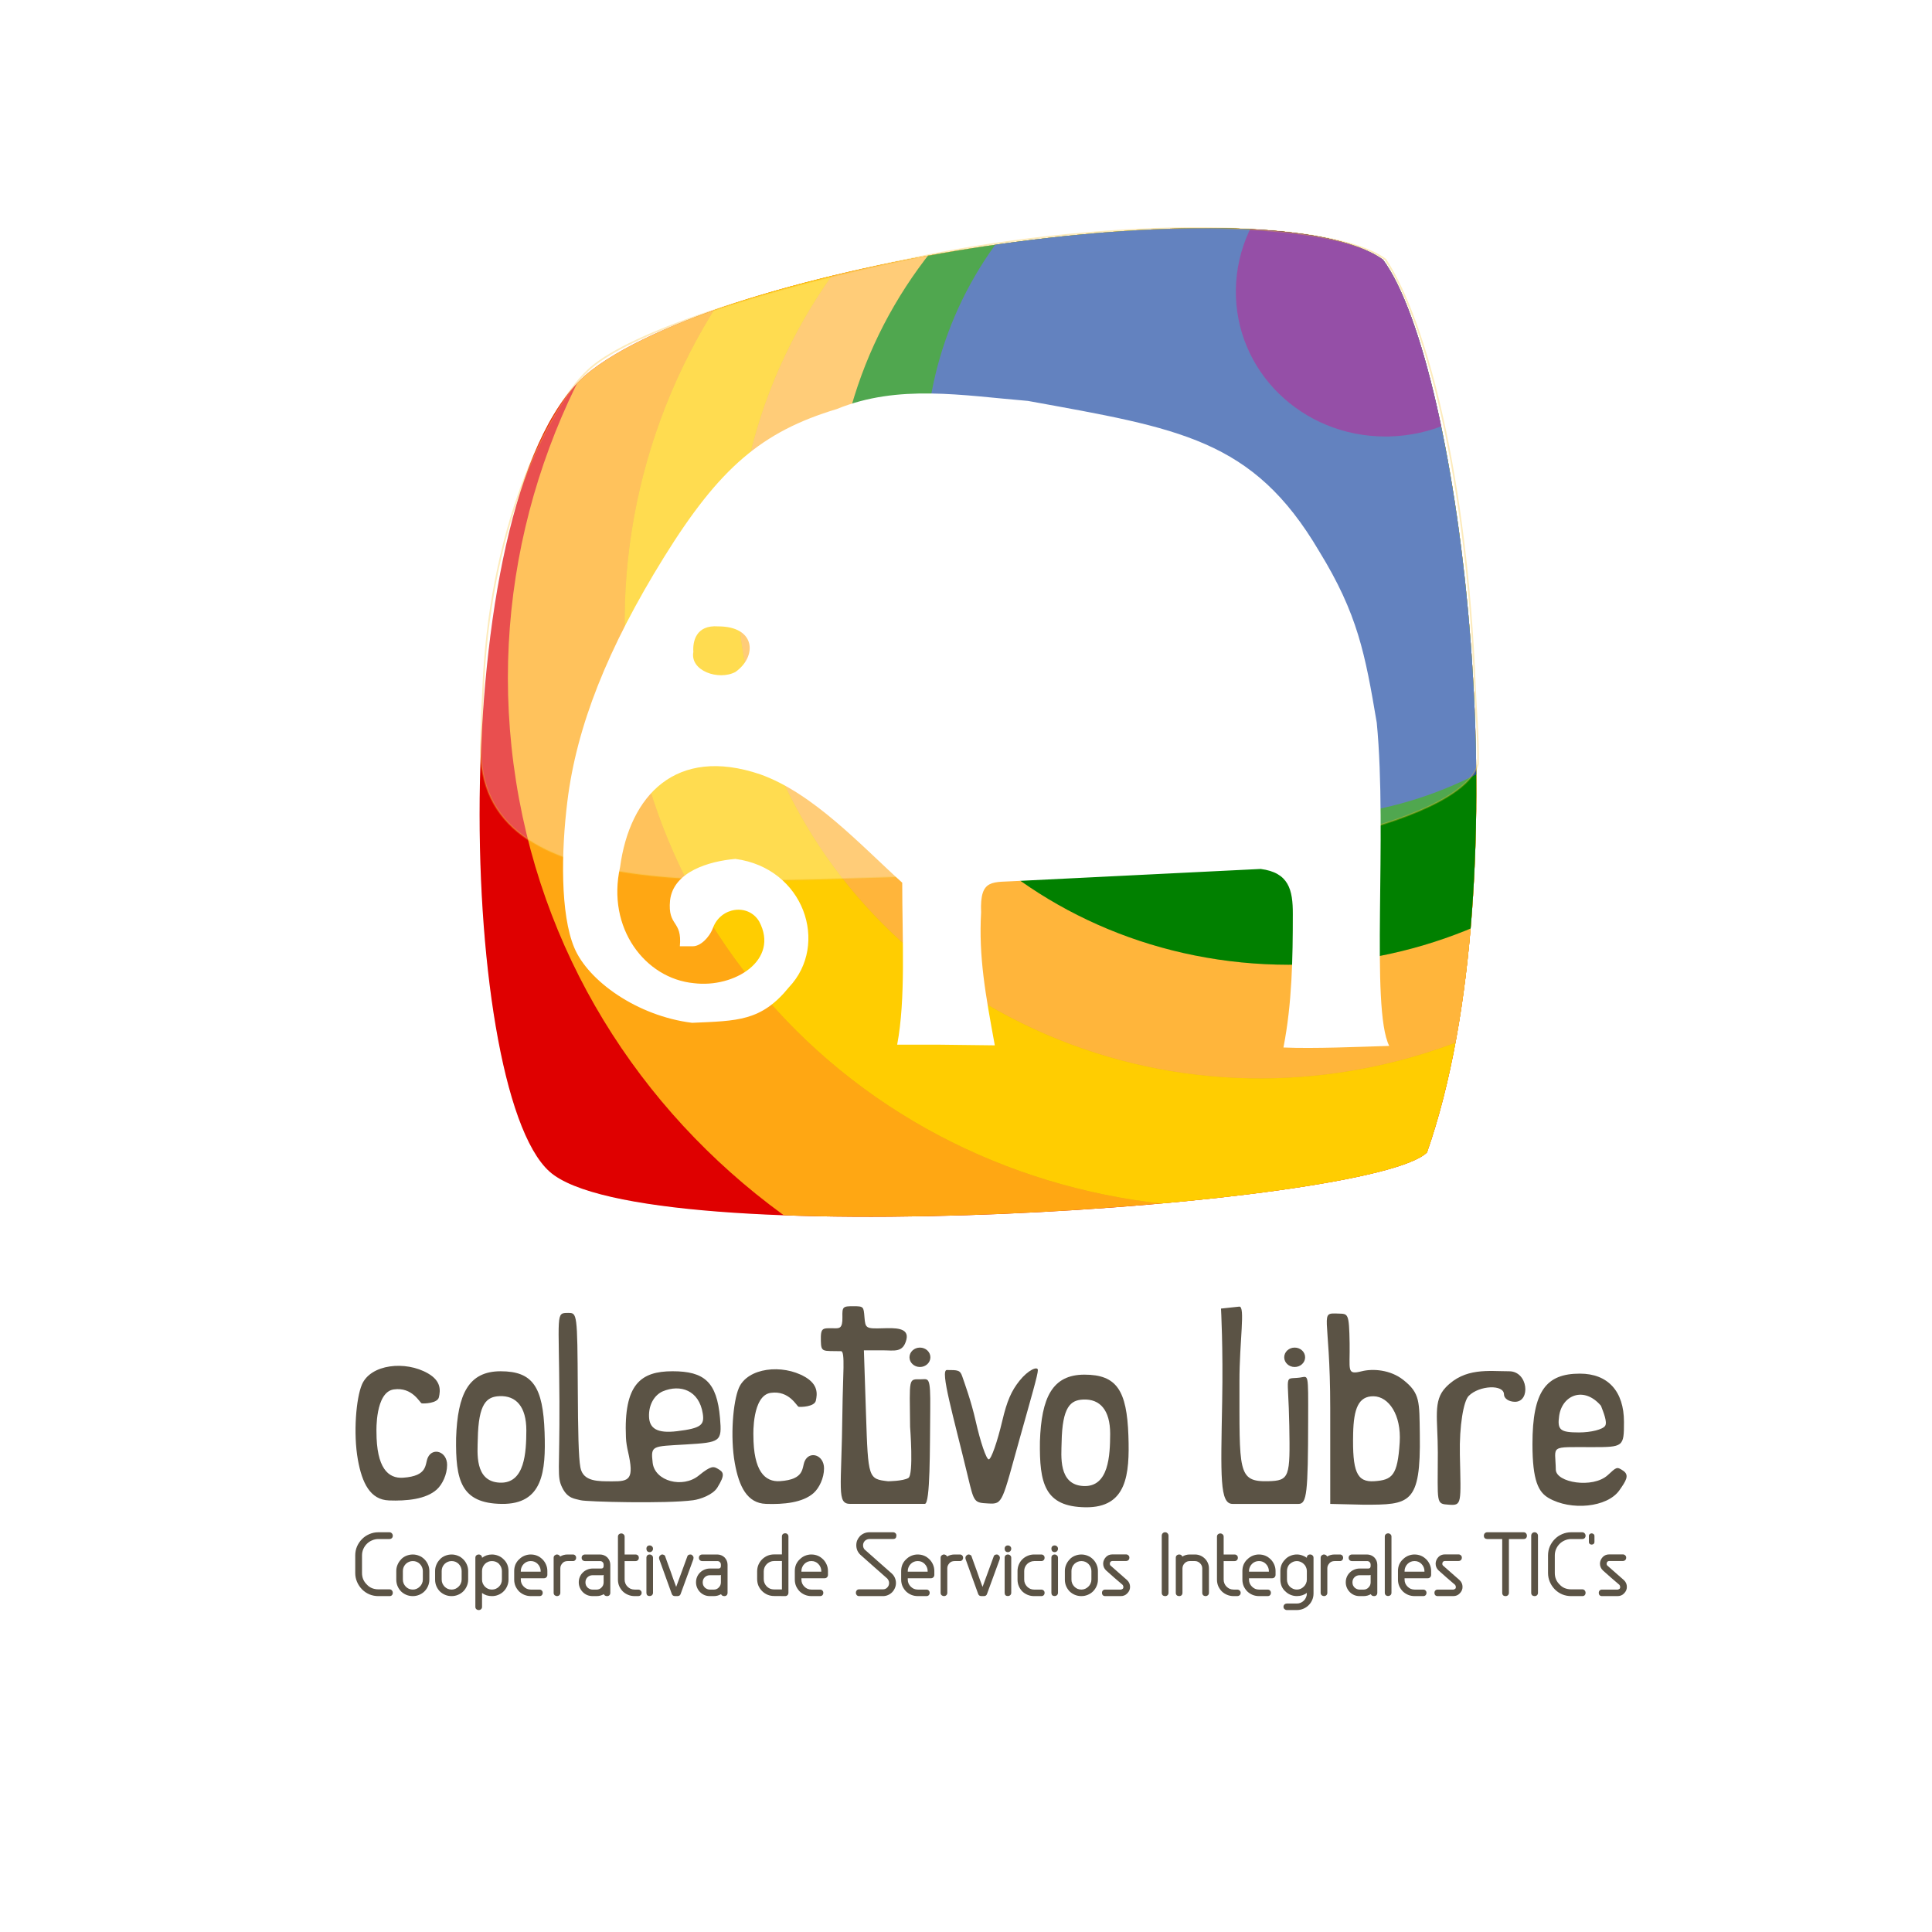 <?xml version="1.0" encoding="UTF-8" standalone="no"?>
<!-- Created with Inkscape (http://www.inkscape.org/) -->

<svg
   xmlns:dc="http://purl.org/dc/elements/1.1/"
   xmlns:cc="http://creativecommons.org/ns#"
   xmlns:rdf="http://www.w3.org/1999/02/22-rdf-syntax-ns#"
   xmlns:svg="http://www.w3.org/2000/svg"
   xmlns="http://www.w3.org/2000/svg"
   xmlns:sodipodi="http://sodipodi.sourceforge.net/DTD/sodipodi-0.dtd"
   xmlns:inkscape="http://www.inkscape.org/namespaces/inkscape"
   width="400"
   height="400"
   id="svg4110"
   version="1.1"
   inkscape:version="0.48.1 r9760"
   sodipodi:docname="logo_colectivoLibre.svg">
  <defs
     id="defs3">
    <filter
       color-interpolation-filters="sRGB"
       id="filter4496-1-4-3"
       inkscape:label="Drop shadow"
       width="1.5"
       height="1.5"
       x="-0.25"
       y="-0.25">
      <feGaussianBlur
         id="feGaussianBlur4498-74-3-6"
         in="SourceAlpha"
         stdDeviation="3,000000"
         result="blur" />
      <feColorMatrix
         id="feColorMatrix4500-4-1-5"
         result="bluralpha"
         type="matrix"
         values="1 0 0 0 0 0 1 0 0 0 0 0 1 0 0 0 0 0 0,250000 0 " />
      <feOffset
         id="feOffset4502-5-7-6"
         in="bluralpha"
         dx="0,000000"
         dy="0,000000"
         result="offsetBlur" />
      <feMerge
         id="feMerge4504-4-8-3">
        <feMergeNode
           id="feMergeNode4506-2-4-9"
           in="offsetBlur" />
        <feMergeNode
           id="feMergeNode4508-8-6-4"
           in="SourceGraphic" />
      </feMerge>
    </filter>
    <filter
       color-interpolation-filters="sRGB"
       id="filter3534-5-9-4-7-2"
       inkscape:label="Drop shadow"
       width="1.5"
       height="1.5"
       x="-0.25"
       y="-0.25">
      <feGaussianBlur
         id="feGaussianBlur3536-1-0-42-7-9"
         in="SourceAlpha"
         stdDeviation="3,000000"
         result="blur" />
      <feColorMatrix
         id="feColorMatrix3538-0-5-8-0-3"
         result="bluralpha"
         type="matrix"
         values="1 0 0 0 0 0 1 0 0 0 0 0 1 0 0 0 0 0 0,300000 0 " />
      <feOffset
         id="feOffset3540-0-6-9-0-9"
         in="bluralpha"
         dx="0,000000"
         dy="0,000000"
         result="offsetBlur" />
      <feMerge
         id="feMerge3542-1-7-7-6-0">
        <feMergeNode
           id="feMergeNode3544-3-74-20-7-8"
           in="offsetBlur" />
        <feMergeNode
           id="feMergeNode3546-3-0-3-7-8"
           in="SourceGraphic" />
      </feMerge>
    </filter>
    <filter
       color-interpolation-filters="sRGB"
       id="filter3520-0-6-4-9-5"
       inkscape:label="Drop shadow"
       width="1.5"
       height="1.5"
       x="-0.25"
       y="-0.25">
      <feGaussianBlur
         id="feGaussianBlur3522-0-4-0-2-0"
         in="SourceAlpha"
         stdDeviation="3,000000"
         result="blur" />
      <feColorMatrix
         id="feColorMatrix3524-0-7-26-2-9"
         result="bluralpha"
         type="matrix"
         values="1 0 0 0 0 0 1 0 0 0 0 0 1 0 0 0 0 0 0,300000 0 " />
      <feOffset
         id="feOffset3526-2-48-0-4-6"
         in="bluralpha"
         dx="0,000000"
         dy="0,000000"
         result="offsetBlur" />
      <feMerge
         id="feMerge3528-2-58-1-9-3">
        <feMergeNode
           id="feMergeNode3530-2-2-4-7-8"
           in="offsetBlur" />
        <feMergeNode
           id="feMergeNode3532-4-6-5-9-5"
           in="SourceGraphic" />
      </feMerge>
    </filter>
    <filter
       color-interpolation-filters="sRGB"
       id="filter3506-7-0-36-4-6"
       inkscape:label="Drop shadow"
       width="1.5"
       height="1.5"
       x="-0.25"
       y="-0.25">
      <feGaussianBlur
         id="feGaussianBlur3508-9-6-3-4-1"
         in="SourceAlpha"
         stdDeviation="3,000000"
         result="blur" />
      <feColorMatrix
         id="feColorMatrix3510-8-6-2-8-1"
         result="bluralpha"
         type="matrix"
         values="1 0 0 0 0 0 1 0 0 0 0 0 1 0 0 0 0 0 0,300000 0 " />
      <feOffset
         id="feOffset3512-5-4-7-7-5"
         in="bluralpha"
         dx="0,000000"
         dy="0,000000"
         result="offsetBlur" />
      <feMerge
         id="feMerge3514-4-6-07-2-9">
        <feMergeNode
           id="feMergeNode3516-7-2-4-1-8"
           in="offsetBlur" />
        <feMergeNode
           id="feMergeNode3518-8-8-8-2-4"
           in="SourceGraphic" />
      </feMerge>
    </filter>
    <filter
       color-interpolation-filters="sRGB"
       id="filter3492-6-96-18-1-8"
       inkscape:label="Drop shadow"
       width="1.5"
       height="1.5"
       x="-0.25"
       y="-0.25">
      <feGaussianBlur
         id="feGaussianBlur3494-0-0-6-5-1"
         in="SourceAlpha"
         stdDeviation="3,000000"
         result="blur" />
      <feColorMatrix
         id="feColorMatrix3496-0-70-2-5-0"
         result="bluralpha"
         type="matrix"
         values="1 0 0 0 0 0 1 0 0 0 0 0 1 0 0 0 0 0 0,300000 0 " />
      <feOffset
         id="feOffset3498-6-1-92-4-3"
         in="bluralpha"
         dx="0,000000"
         dy="0,000000"
         result="offsetBlur" />
      <feMerge
         id="feMerge3500-4-0-63-4-0">
        <feMergeNode
           id="feMergeNode3502-3-13-27-5-4"
           in="offsetBlur" />
        <feMergeNode
           id="feMergeNode3504-7-7-0-9-4"
           in="SourceGraphic" />
      </feMerge>
    </filter>
    <filter
       color-interpolation-filters="sRGB"
       id="filter3478-5-7-40-0-4"
       inkscape:label="Drop shadow"
       width="1.5"
       height="1.5"
       x="-0.25"
       y="-0.25">
      <feGaussianBlur
         id="feGaussianBlur3480-8-2-5-8-4"
         in="SourceAlpha"
         stdDeviation="3,000000"
         result="blur" />
      <feColorMatrix
         id="feColorMatrix3482-1-6-8-9-7"
         result="bluralpha"
         type="matrix"
         values="1 0 0 0 0 0 1 0 0 0 0 0 1 0 0 0 0 0 0,300000 0 " />
      <feOffset
         id="feOffset3484-0-4-0-8-6"
         in="bluralpha"
         dx="0,000000"
         dy="0,000000"
         result="offsetBlur" />
      <feMerge
         id="feMerge3486-9-5-0-8-3">
        <feMergeNode
           id="feMergeNode3488-3-2-7-1-1"
           in="offsetBlur" />
        <feMergeNode
           id="feMergeNode3490-0-0-01-0-7"
           in="SourceGraphic" />
      </feMerge>
    </filter>
    <filter
       color-interpolation-filters="sRGB"
       id="filter3464-2-2-3-4-5"
       inkscape:label="Drop shadow"
       width="1.5"
       height="1.5"
       x="-0.25"
       y="-0.25">
      <feGaussianBlur
         id="feGaussianBlur3466-6-9-7-8-9"
         in="SourceAlpha"
         stdDeviation="3,000000"
         result="blur" />
      <feColorMatrix
         id="feColorMatrix3468-4-09-4-7-6"
         result="bluralpha"
         type="matrix"
         values="1 0 0 0 0 0 1 0 0 0 0 0 1 0 0 0 0 0 0,300000 0 " />
      <feOffset
         id="feOffset3470-3-9-9-5-2"
         in="bluralpha"
         dx="0,000000"
         dy="0,000000"
         result="offsetBlur" />
      <feMerge
         id="feMerge3472-8-4-0-1-1">
        <feMergeNode
           id="feMergeNode3474-6-51-7-9-7"
           in="offsetBlur" />
        <feMergeNode
           id="feMergeNode3476-7-0-8-9-8"
           in="SourceGraphic" />
      </feMerge>
    </filter>
    <filter
       color-interpolation-filters="sRGB"
       id="filter3450-0-3-3-2-5"
       inkscape:label="Drop shadow"
       width="1.5"
       height="1.5"
       x="-0.25"
       y="-0.25">
      <feGaussianBlur
         id="feGaussianBlur3452-8-7-6-7-7"
         in="SourceAlpha"
         stdDeviation="3,000000"
         result="blur" />
      <feColorMatrix
         id="feColorMatrix3454-1-8-4-0-4"
         result="bluralpha"
         type="matrix"
         values="1 0 0 0 0 0 1 0 0 0 0 0 1 0 0 0 0 0 0,300000 0 " />
      <feOffset
         id="feOffset3456-9-86-3-6-1"
         in="bluralpha"
         dx="0,000000"
         dy="0,000000"
         result="offsetBlur" />
      <feMerge
         id="feMerge3458-8-0-9-1-8">
        <feMergeNode
           id="feMergeNode3460-1-4-3-8-5"
           in="offsetBlur" />
        <feMergeNode
           id="feMergeNode3462-6-67-1-3-9"
           in="SourceGraphic" />
      </feMerge>
    </filter>
    <filter
       color-interpolation-filters="sRGB"
       id="filter4496-1-4-3-7"
       inkscape:label="Drop shadow"
       width="1.5"
       height="1.5"
       x="-0.25"
       y="-0.25">
      <feGaussianBlur
         id="feGaussianBlur4498-74-3-6-9"
         in="SourceAlpha"
         stdDeviation="3,000000"
         result="blur" />
      <feColorMatrix
         id="feColorMatrix4500-4-1-5-3"
         result="bluralpha"
         type="matrix"
         values="1 0 0 0 0 0 1 0 0 0 0 0 1 0 0 0 0 0 0,250000 0 " />
      <feOffset
         id="feOffset4502-5-7-6-9"
         in="bluralpha"
         dx="0,000000"
         dy="0,000000"
         result="offsetBlur" />
      <feMerge
         id="feMerge4504-4-8-3-2">
        <feMergeNode
           id="feMergeNode4506-2-4-9-8"
           in="offsetBlur" />
        <feMergeNode
           id="feMergeNode4508-8-6-4-3"
           in="SourceGraphic" />
      </feMerge>
    </filter>
    <mask
       maskUnits="userSpaceOnUse"
       id="mask4281-9-3-8-0">
      <path
         style="fill:#ffffff;fill-opacity:1;stroke:#fabf27;stroke-width:0.112;stroke-opacity:1;display:inline"
         d="m 1847.241,22.316 c -7.971,-10.036 -13.218,-46.697 -7.735,-54.094 7.556,-5.469 43.709,-10.237 63.218,-3.878 3.845,3.766 7.221,53.61 1.258,60.082 -5.963,6.472 -48.771,7.926 -56.742,-2.11 z"
         id="path4283-0-0-1-1"
         inkscape:connector-curvature="0"
         sodipodi:nodetypes="ccczz"
         inkscape:export-filename="D:\-yulia-\surtido\COLECTIVO LIBRE\elefante personal 2.png"
         inkscape:export-xdpi="300"
         inkscape:export-ydpi="300" />
    </mask>
    <filter
       color-interpolation-filters="sRGB"
       id="filter3534-5-9-4-7-2-7"
       inkscape:label="Drop shadow"
       width="1.5"
       height="1.5"
       x="-0.25"
       y="-0.25">
      <feGaussianBlur
         id="feGaussianBlur3536-1-0-42-7-9-8"
         in="SourceAlpha"
         stdDeviation="3,000000"
         result="blur" />
      <feColorMatrix
         id="feColorMatrix3538-0-5-8-0-3-9"
         result="bluralpha"
         type="matrix"
         values="1 0 0 0 0 0 1 0 0 0 0 0 1 0 0 0 0 0 0,300000 0 " />
      <feOffset
         id="feOffset3540-0-6-9-0-9-1"
         in="bluralpha"
         dx="0,000000"
         dy="0,000000"
         result="offsetBlur" />
      <feMerge
         id="feMerge3542-1-7-7-6-0-5">
        <feMergeNode
           id="feMergeNode3544-3-74-20-7-8-4"
           in="offsetBlur" />
        <feMergeNode
           id="feMergeNode3546-3-0-3-7-8-9"
           in="SourceGraphic" />
      </feMerge>
    </filter>
    <filter
       color-interpolation-filters="sRGB"
       id="filter3520-0-6-4-9-5-2"
       inkscape:label="Drop shadow"
       width="1.5"
       height="1.5"
       x="-0.25"
       y="-0.25">
      <feGaussianBlur
         id="feGaussianBlur3522-0-4-0-2-0-5"
         in="SourceAlpha"
         stdDeviation="3,000000"
         result="blur" />
      <feColorMatrix
         id="feColorMatrix3524-0-7-26-2-9-7"
         result="bluralpha"
         type="matrix"
         values="1 0 0 0 0 0 1 0 0 0 0 0 1 0 0 0 0 0 0,300000 0 " />
      <feOffset
         id="feOffset3526-2-48-0-4-6-4"
         in="bluralpha"
         dx="0,000000"
         dy="0,000000"
         result="offsetBlur" />
      <feMerge
         id="feMerge3528-2-58-1-9-3-9">
        <feMergeNode
           id="feMergeNode3530-2-2-4-7-8-9"
           in="offsetBlur" />
        <feMergeNode
           id="feMergeNode3532-4-6-5-9-5-4"
           in="SourceGraphic" />
      </feMerge>
    </filter>
    <filter
       color-interpolation-filters="sRGB"
       id="filter3506-7-0-36-4-6-5"
       inkscape:label="Drop shadow"
       width="1.5"
       height="1.5"
       x="-0.25"
       y="-0.25">
      <feGaussianBlur
         id="feGaussianBlur3508-9-6-3-4-1-9"
         in="SourceAlpha"
         stdDeviation="3,000000"
         result="blur" />
      <feColorMatrix
         id="feColorMatrix3510-8-6-2-8-1-3"
         result="bluralpha"
         type="matrix"
         values="1 0 0 0 0 0 1 0 0 0 0 0 1 0 0 0 0 0 0,300000 0 " />
      <feOffset
         id="feOffset3512-5-4-7-7-5-5"
         in="bluralpha"
         dx="0,000000"
         dy="0,000000"
         result="offsetBlur" />
      <feMerge
         id="feMerge3514-4-6-07-2-9-7">
        <feMergeNode
           id="feMergeNode3516-7-2-4-1-8-0"
           in="offsetBlur" />
        <feMergeNode
           id="feMergeNode3518-8-8-8-2-4-8"
           in="SourceGraphic" />
      </feMerge>
    </filter>
    <filter
       color-interpolation-filters="sRGB"
       id="filter3492-6-96-18-1-8-1"
       inkscape:label="Drop shadow"
       width="1.5"
       height="1.5"
       x="-0.25"
       y="-0.25">
      <feGaussianBlur
         id="feGaussianBlur3494-0-0-6-5-1-9"
         in="SourceAlpha"
         stdDeviation="3,000000"
         result="blur" />
      <feColorMatrix
         id="feColorMatrix3496-0-70-2-5-0-9"
         result="bluralpha"
         type="matrix"
         values="1 0 0 0 0 0 1 0 0 0 0 0 1 0 0 0 0 0 0,300000 0 " />
      <feOffset
         id="feOffset3498-6-1-92-4-3-7"
         in="bluralpha"
         dx="0,000000"
         dy="0,000000"
         result="offsetBlur" />
      <feMerge
         id="feMerge3500-4-0-63-4-0-8">
        <feMergeNode
           id="feMergeNode3502-3-13-27-5-4-2"
           in="offsetBlur" />
        <feMergeNode
           id="feMergeNode3504-7-7-0-9-4-5"
           in="SourceGraphic" />
      </feMerge>
    </filter>
    <filter
       color-interpolation-filters="sRGB"
       id="filter3478-5-7-40-0-4-3"
       inkscape:label="Drop shadow"
       width="1.5"
       height="1.5"
       x="-0.25"
       y="-0.25">
      <feGaussianBlur
         id="feGaussianBlur3480-8-2-5-8-4-4"
         in="SourceAlpha"
         stdDeviation="3,000000"
         result="blur" />
      <feColorMatrix
         id="feColorMatrix3482-1-6-8-9-7-9"
         result="bluralpha"
         type="matrix"
         values="1 0 0 0 0 0 1 0 0 0 0 0 1 0 0 0 0 0 0,300000 0 " />
      <feOffset
         id="feOffset3484-0-4-0-8-6-0"
         in="bluralpha"
         dx="0,000000"
         dy="0,000000"
         result="offsetBlur" />
      <feMerge
         id="feMerge3486-9-5-0-8-3-2">
        <feMergeNode
           id="feMergeNode3488-3-2-7-1-1-0"
           in="offsetBlur" />
        <feMergeNode
           id="feMergeNode3490-0-0-01-0-7-1"
           in="SourceGraphic" />
      </feMerge>
    </filter>
    <filter
       color-interpolation-filters="sRGB"
       id="filter3464-2-2-3-4-5-9"
       inkscape:label="Drop shadow"
       width="1.5"
       height="1.5"
       x="-0.25"
       y="-0.25">
      <feGaussianBlur
         id="feGaussianBlur3466-6-9-7-8-9-6"
         in="SourceAlpha"
         stdDeviation="3,000000"
         result="blur" />
      <feColorMatrix
         id="feColorMatrix3468-4-09-4-7-6-2"
         result="bluralpha"
         type="matrix"
         values="1 0 0 0 0 0 1 0 0 0 0 0 1 0 0 0 0 0 0,300000 0 " />
      <feOffset
         id="feOffset3470-3-9-9-5-2-1"
         in="bluralpha"
         dx="0,000000"
         dy="0,000000"
         result="offsetBlur" />
      <feMerge
         id="feMerge3472-8-4-0-1-1-2">
        <feMergeNode
           id="feMergeNode3474-6-51-7-9-7-0"
           in="offsetBlur" />
        <feMergeNode
           id="feMergeNode3476-7-0-8-9-8-7"
           in="SourceGraphic" />
      </feMerge>
    </filter>
    <filter
       color-interpolation-filters="sRGB"
       id="filter3450-0-3-3-2-5-3"
       inkscape:label="Drop shadow"
       width="1.5"
       height="1.5"
       x="-0.25"
       y="-0.25">
      <feGaussianBlur
         id="feGaussianBlur3452-8-7-6-7-7-1"
         in="SourceAlpha"
         stdDeviation="3,000000"
         result="blur" />
      <feColorMatrix
         id="feColorMatrix3454-1-8-4-0-4-1"
         result="bluralpha"
         type="matrix"
         values="1 0 0 0 0 0 1 0 0 0 0 0 1 0 0 0 0 0 0,300000 0 " />
      <feOffset
         id="feOffset3456-9-86-3-6-1-9"
         in="bluralpha"
         dx="0,000000"
         dy="0,000000"
         result="offsetBlur" />
      <feMerge
         id="feMerge3458-8-0-9-1-8-0">
        <feMergeNode
           id="feMergeNode3460-1-4-3-8-5-5"
           in="offsetBlur" />
        <feMergeNode
           id="feMergeNode3462-6-67-1-3-9-6"
           in="SourceGraphic" />
      </feMerge>
    </filter>
    <filter
       inkscape:collect="always"
       id="filter4029"
       x="-0.181"
       width="1.363"
       y="-0.194"
       height="1.388"
       color-interpolation-filters="sRGB">
      <feGaussianBlur
         inkscape:collect="always"
         stdDeviation="7.107"
         id="feGaussianBlur4031" />
    </filter>
    <filter
       inkscape:collect="always"
       id="filter4033"
       color-interpolation-filters="sRGB">
      <feGaussianBlur
         inkscape:collect="always"
         stdDeviation="2.861"
         id="feGaussianBlur4035" />
    </filter>
    <filter
       inkscape:collect="always"
       id="filter4037"
       color-interpolation-filters="sRGB">
      <feGaussianBlur
         inkscape:collect="always"
         stdDeviation="2.349"
         id="feGaussianBlur4039" />
    </filter>
    <filter
       inkscape:collect="always"
       id="filter4041"
       color-interpolation-filters="sRGB">
      <feGaussianBlur
         inkscape:collect="always"
         stdDeviation="2.032"
         id="feGaussianBlur4043" />
    </filter>
    <filter
       inkscape:collect="always"
       id="filter4045"
       color-interpolation-filters="sRGB">
      <feGaussianBlur
         inkscape:collect="always"
         stdDeviation="1.755"
         id="feGaussianBlur4047" />
    </filter>
    <filter
       inkscape:collect="always"
       id="filter4049"
       color-interpolation-filters="sRGB">
      <feGaussianBlur
         inkscape:collect="always"
         stdDeviation="1.535"
         id="feGaussianBlur4051" />
    </filter>
    <filter
       inkscape:collect="always"
       id="filter4053"
       color-interpolation-filters="sRGB">
      <feGaussianBlur
         inkscape:collect="always"
         stdDeviation="1.373"
         id="feGaussianBlur4055" />
    </filter>
    <clipPath
       clipPathUnits="userSpaceOnUse"
       id="clipPath4189">
      <path
         style="fill:#ffffff;fill-opacity:1;stroke:none;display:inline"
         d="m 444.093,180.715 c 15.103,-11.496 69.783,-19.125 80.682,-11.248 7.986,10.866 14.344,62.904 4.479,91.003 -5.685,5.543 -79.951,10.507 -89.463,1.936 -9.512,-8.57 -10.801,-70.196 4.302,-81.692 z"
         id="path4191"
         inkscape:connector-curvature="0"
         sodipodi:nodetypes="ccczz"
         inkscape:export-filename="/home/celeste/Escritorio/Juli/elefante_jornadas.png"
         inkscape:export-xdpi="90"
         inkscape:export-ydpi="90" />
    </clipPath>
  </defs>
  <sodipodi:namedview
     inkscape:document-units="mm"
     id="base"
     pagecolor="#ffffff"
     bordercolor="#666666"
     borderopacity="1.0"
     inkscape:pageopacity="0.0"
     inkscape:pageshadow="2"
     inkscape:zoom="0.88200003"
     inkscape:cx="445.01134"
     inkscape:cy="158.19546"
     inkscape:current-layer="g4757"
     showgrid="false"
     units="px"
     inkscape:window-width="1366"
     inkscape:window-height="691"
     inkscape:window-x="0"
     inkscape:window-y="27"
     inkscape:window-maximized="1" />
  <g
     inkscape:label="Layer 1"
     inkscape:groupmode="layer"
     id="layer1"
     transform="translate(0,-652.362)">
    <g
       id="g4757"
       transform="translate(-62.629,672.762)">
      <g
         id="g4193"
         transform="matrix(2.031,0,0,2.031,-174.645,-294.559)">
        <g
           clip-path="url(#clipPath4189)"
           transform="translate(-266.96,-8)"
           id="g4154">
          <g
             id="g4126">
            <path
               sodipodi:open="true"
               transform="matrix(1.687,0.483,-0.525,1.638,191.491,-767.45)"
               sodipodi:type="arc"
               style="opacity:0.391;fill:#4d4d4d;stroke:none;filter:url(#filter4053)"
               id="path2816-7-2-2-9-6-0-4-6-8-7-8-0-2-2-6-8-1"
               sodipodi:cx="340.42142"
               sodipodi:cy="499.80875"
               sodipodi:rx="45.456863"
               sodipodi:ry="45.456863"
               d="m 340.549,545.265 c -25.105,0.071 -45.514,-20.224 -45.585,-45.329 -0.071,-25.105 20.224,-45.514 45.329,-45.585 25.105,-0.071 45.514,20.224 45.585,45.329 0.069,24.493 -19.28,44.637 -43.756,45.553"
               sodipodi:start="1.5679798"
               sodipodi:end="7.8165582"
               inkscape:transform-center-x="21.276287"
               inkscape:transform-center-y="10.689954" />
            <path
               sodipodi:open="true"
               transform="matrix(1.687,0.483,-0.525,1.638,191.491,-767.45)"
               sodipodi:type="arc"
               style="fill:#df0000;stroke:none"
               id="path2816-7-2-2-9-6-0-4-6-8-7-8-0-2-2-6-8-1-9"
               sodipodi:cx="340.42142"
               sodipodi:cy="499.80875"
               sodipodi:rx="45.456863"
               sodipodi:ry="45.456863"
               d="m 340.549,545.265 c -25.105,0.071 -45.514,-20.224 -45.585,-45.329 -0.071,-25.105 20.224,-45.514 45.329,-45.585 25.105,-0.071 45.514,20.224 45.585,45.329 0.069,24.493 -19.28,44.637 -43.756,45.553"
               sodipodi:start="1.5679798"
               sodipodi:end="7.8165582"
               inkscape:transform-center-x="21.276287"
               inkscape:transform-center-y="10.689954" />
          </g>
          <g
             id="g4130">
            <path
               transform="matrix(1.565,-0.235,0.219,1.51,-134.815,-463.604)"
               sodipodi:type="arc"
               style="opacity:0.391;fill:#4d4d4d;stroke:none;filter:url(#filter4049)"
               id="path2816-7-2-2-9-6-9-7-4-0-8-4-6-9-4-3-1"
               sodipodi:cx="340.42142"
               sodipodi:cy="499.80875"
               sodipodi:rx="45.456863"
               sodipodi:ry="45.456863"
               d="m 341.008,545.262 c -25.103,0.324 -45.716,-19.764 -46.039,-44.867 -0.324,-25.103 19.764,-45.716 44.867,-46.039 25.103,-0.324 45.716,19.764 46.039,44.867 0.318,24.646 -19.064,45.055 -43.694,46.009"
               sodipodi:start="1.5578975"
               sodipodi:end="7.8152697"
               inkscape:transform-center-x="12.648508"
               inkscape:transform-center-y="17.127569"
               sodipodi:open="true" />
            <path
               transform="matrix(1.565,-0.235,0.219,1.51,-134.815,-463.604)"
               sodipodi:type="arc"
               style="fill:#ffa713;stroke:none"
               id="path2816-7-2-2-9-6-9-7-4-0-8-4-6-9-4-3-1-7"
               sodipodi:cx="340.42142"
               sodipodi:cy="499.80875"
               sodipodi:rx="45.456863"
               sodipodi:ry="45.456863"
               d="m 341.008,545.262 c -25.103,0.324 -45.716,-19.764 -46.039,-44.867 -0.324,-25.103 19.764,-45.716 44.867,-46.039 25.103,-0.324 45.716,19.764 46.039,44.867 0.318,24.646 -19.064,45.055 -43.694,46.009"
               sodipodi:start="1.5578975"
               sodipodi:end="7.8152697"
               inkscape:transform-center-x="12.648508"
               inkscape:transform-center-y="17.127569"
               sodipodi:open="true" />
          </g>
          <g
             id="g4134">
            <path
               transform="matrix(1.132,-0.783,0.793,1.083,-271.409,-69.411)"
               sodipodi:type="arc"
               style="opacity:0.391;fill:#4d4d4d;fill-opacity:1;stroke:none;filter:url(#filter4045)"
               id="path2816-7-2-2-9-3-5-0-1-3-8-7-50-5-1-5"
               sodipodi:cx="340.42142"
               sodipodi:cy="499.80875"
               sodipodi:rx="45.456863"
               sodipodi:ry="45.456863"
               d="m 341.485,545.253 c -25.098,0.587 -45.92,-19.283 -46.508,-44.381 -0.587,-25.098 19.283,-45.92 44.381,-46.508 25.098,-0.587 45.92,19.283 46.508,44.381 0.585,25.013 -19.152,45.796 -44.162,46.502"
               sodipodi:start="1.5474039"
               sodipodi:end="7.8257578"
               inkscape:transform-center-x="3.2591609"
               inkscape:transform-center-y="20.429"
               sodipodi:open="true" />
            <path
               transform="matrix(1.132,-0.783,0.793,1.083,-271.409,-69.411)"
               sodipodi:type="arc"
               style="fill:#ffcd01;fill-opacity:1;stroke:none"
               id="path2816-7-2-2-9-3-5-0-1-3-8-7-50-5-1-5-6"
               sodipodi:cx="340.42142"
               sodipodi:cy="499.80875"
               sodipodi:rx="45.456863"
               sodipodi:ry="45.456863"
               d="m 341.485,545.253 c -25.098,0.587 -45.92,-19.283 -46.508,-44.381 -0.587,-25.098 19.283,-45.92 44.381,-46.508 25.098,-0.587 45.92,19.283 46.508,44.381 0.585,25.013 -19.152,45.796 -44.162,46.502"
               sodipodi:start="1.5474039"
               sodipodi:end="7.8257578"
               inkscape:transform-center-x="3.2591609"
               inkscape:transform-center-y="20.429"
               sodipodi:open="true" />
          </g>
          <g
             id="g4138">
            <path
               transform="matrix(0.574,-1.02,1.046,0.54,-205.11,277.776)"
               sodipodi:type="arc"
               style="opacity:0.391;fill:#4d4d4d;stroke:none;filter:url(#filter4041)"
               id="path2816-7-2-2-4-8-6-9-1-0-5-1-3-8-9"
               sodipodi:cx="340.42142"
               sodipodi:cy="499.80875"
               sodipodi:rx="45.456863"
               sodipodi:ry="45.456863"
               d="m 341.244,545.258 c -25.101,0.454 -45.818,-19.526 -46.272,-44.627 -0.454,-25.101 19.526,-45.818 44.627,-46.272 25.101,-0.454 45.818,19.526 46.272,44.627 0.447,24.709 -18.929,45.249 -43.622,46.243"
               sodipodi:start="1.5526974"
               sodipodi:end="7.8137726"
               sodipodi:open="true"
               inkscape:transform-center-x="-4.2710518"
               inkscape:transform-center-y="16.267215" />
            <path
               transform="matrix(0.574,-1.02,1.046,0.54,-205.11,277.776)"
               sodipodi:type="arc"
               style="fill:#ffb53b;stroke:none"
               id="path2816-7-2-2-4-8-6-9-1-0-5-1-3-8-9-2"
               sodipodi:cx="340.42142"
               sodipodi:cy="499.80875"
               sodipodi:rx="45.456863"
               sodipodi:ry="45.456863"
               d="m 341.244,545.258 c -25.101,0.454 -45.818,-19.526 -46.272,-44.627 -0.454,-25.101 19.526,-45.818 44.627,-46.272 25.101,-0.454 45.818,19.526 46.272,44.627 0.447,24.709 -18.929,45.249 -43.622,46.243"
               sodipodi:start="1.5526974"
               sodipodi:end="7.8137726"
               sodipodi:open="true"
               inkscape:transform-center-x="-4.2710518"
               inkscape:transform-center-y="16.267215" />
          </g>
          <g
             id="g4142">
            <path
               transform="matrix(0.112,-0.994,1.026,0.094,-35.15,487.341)"
               sodipodi:type="arc"
               style="opacity:0.391;fill:#4d4d4d;stroke:none;filter:url(#filter4037)"
               id="path2816-7-2-5-4-8-4-8-4-6-1-0-9-8"
               sodipodi:cx="340.42142"
               sodipodi:cy="499.80875"
               sodipodi:rx="45.456863"
               sodipodi:ry="45.456863"
               d="m 340.073,545.264 c -25.104,-0.192 -45.3,-20.699 -45.107,-45.804 0.192,-25.104 20.699,-45.3 45.804,-45.107 25.104,0.192 45.3,20.699 45.107,45.804 -0.186,24.237 -19.355,44.065 -43.572,45.07"
               sodipodi:start="1.5784556"
               sodipodi:end="7.8125326"
               sodipodi:open="true"
               inkscape:transform-center-x="-8.4188028"
               inkscape:transform-center-y="10.713001" />
            <path
               transform="matrix(0.112,-0.994,1.026,0.094,-35.15,487.341)"
               sodipodi:type="arc"
               style="fill:#018000;stroke:none"
               id="path2816-7-2-5-4-8-4-8-4-6-1-0-9-8-7"
               sodipodi:cx="340.42142"
               sodipodi:cy="499.80875"
               sodipodi:rx="45.456863"
               sodipodi:ry="45.456863"
               d="m 340.073,545.264 c -25.104,-0.192 -45.3,-20.699 -45.107,-45.804 0.192,-25.104 20.699,-45.3 45.804,-45.107 25.104,0.192 45.3,20.699 45.107,45.804 -0.186,24.237 -19.355,44.065 -43.572,45.07"
               sodipodi:start="1.5784556"
               sodipodi:end="7.8125326"
               sodipodi:open="true"
               inkscape:transform-center-x="-8.4188028"
               inkscape:transform-center-y="10.713001" />
          </g>
          <g
             id="g4146">
            <path
               transform="matrix(-0.349,-0.742,0.773,-0.349,249.158,616.045)"
               sodipodi:type="arc"
               style="opacity:0.391;fill:#4d4d4d;stroke:none;filter:url(#filter4033)"
               id="path2816-7-29-1-3-1-9-2-9-0-3-6-4"
               sodipodi:cx="340.42142"
               sodipodi:cy="499.80875"
               sodipodi:rx="45.456863"
               sodipodi:ry="45.456863"
               d="m 342.112,545.234 c -25.088,0.934 -46.182,-18.647 -47.116,-43.734 -0.934,-25.088 18.647,-46.182 43.734,-47.116 25.088,-0.934 46.183,18.647 47.116,43.734 0.927,24.906 -18.374,45.914 -43.269,47.097"
               sodipodi:start="1.5335867"
               sodipodi:end="7.8065233"
               sodipodi:open="true"
               inkscape:transform-center-x="-11.110523"
               inkscape:transform-center-y="4.0672947" />
            <path
               transform="matrix(-0.349,-0.742,0.773,-0.349,249.158,616.045)"
               sodipodi:type="arc"
               style="fill:#1d4aa2;stroke:none"
               id="path2816-7-29-1-3-1-9-2-9-0-3-6-4-1"
               sodipodi:cx="340.42142"
               sodipodi:cy="499.80875"
               sodipodi:rx="45.456863"
               sodipodi:ry="45.456863"
               d="m 342.112,545.234 c -25.088,0.934 -46.182,-18.647 -47.116,-43.734 -0.934,-25.088 18.647,-46.182 43.734,-47.116 25.088,-0.934 46.183,18.647 47.116,43.734 0.927,24.906 -18.374,45.914 -43.269,47.097"
               sodipodi:start="1.5335867"
               sodipodi:end="7.8065233"
               sodipodi:open="true"
               inkscape:transform-center-x="-11.110523"
               inkscape:transform-center-y="4.0672947" />
          </g>
          <g
             id="g4150">
            <path
               sodipodi:type="arc"
               style="opacity:0.391;fill:#4d4d4d;fill-opacity:1;stroke:none;filter:url(#filter4029)"
               id="path2816-6-4-5-6-9-8-8-2-4-8"
               sodipodi:cx="340.42142"
               sodipodi:cy="499.80875"
               sodipodi:rx="45.456863"
               sodipodi:ry="45.456863"
               d="m 385.878,499.809 c 0,25.105 -20.352,45.457 -45.457,45.457 -25.105,0 -45.457,-20.352 -45.457,-45.457 0,-25.105 20.352,-45.457 45.457,-45.457 24.677,0 44.847,19.689 45.444,44.359"
               sodipodi:start="0"
               sodipodi:end="6.2590219"
               sodipodi:open="true"
               transform="matrix(-0.005,0.33,-0.341,4.7457288e-4,697.408,59.907)" />
            <path
               sodipodi:type="arc"
               style="fill:#660080;fill-opacity:1;stroke:none"
               id="path2816-6-4-5-6-9-8-8-2-4-8-5"
               sodipodi:cx="340.42142"
               sodipodi:cy="499.80875"
               sodipodi:rx="45.456863"
               sodipodi:ry="45.456863"
               d="m 385.878,499.809 c 0,25.105 -20.352,45.457 -45.457,45.457 -25.105,0 -45.457,-20.352 -45.457,-45.457 0,-25.105 20.352,-45.457 45.457,-45.457 24.677,0 44.847,19.689 45.444,44.359"
               sodipodi:start="0"
               sodipodi:end="6.2590219"
               sodipodi:open="true"
               transform="matrix(-0.005,0.33,-0.341,4.7457288e-4,697.408,59.907)" />
          </g>
        </g>
        <path
           style="opacity:0.309;fill:#ffffff;fill-opacity:1;stroke:#fabf27;stroke-width:0.164;stroke-opacity:1;display:inline"
           d="m 177.095,172.447 c 4.103,-3.513 17.001,-7.928 33.602,-11.299 19.362,-3.931 41.488,-3.953 47.356,0.288 4.186,6.354 8.281,22.243 9.117,43.287 0.11,2.77 0.371,5.361 0.326,8.137 -1.303,5.107 -18.84,10.943 -55.308,11.458 -19.674,0.278 -46.866,3.484 -46.346,-13.411 0.069,-2.253 0.169,-4.536 0.292,-6.833 0.866,-16.219 6.858,-28.114 10.961,-31.627 z"
           id="rect2985-1-5-5-7-2-4-7-6-3-8-8-8-7-8-5-2-12-1-3"
           inkscape:connector-curvature="0"
           sodipodi:nodetypes="cscscsssz"
           inkscape:export-filename="/home/celeste/Escritorio/Juli/elefante_jornadas.png"
           inkscape:export-xdpi="90"
           inkscape:export-ydpi="90" />
        <path
           style="fill:#ffffff;fill-opacity:1;display:inline"
           d="m 208.798,224.967 c -4.188,-3.772 -9.031,-9.101 -14.475,-11.045 -8.621,-2.92 -13.314,2.184 -14.286,9.462 -1.39,6.216 2.567,11.356 7.514,11.827 4.131,0.521 8.776,-2.348 6.662,-6.297 -1.119,-1.858 -3.91,-1.471 -4.704,0.653 -0.387,1.035 -1.306,1.881 -2.041,1.881 l -1.338,0 c 0.255,-2.717 -1.254,-1.948 -0.999,-4.666 0.323,-2.928 3.964,-4.005 6.66,-4.237 7.015,0.935 9.596,8.723 5.459,13.083 -2.824,3.482 -5.256,3.418 -9.87,3.625 -5.58,-0.691 -10.596,-4.257 -12.018,-7.671 -1.421,-3.414 -1.333,-9.747 -0.703,-14.863 0.932,-7.654 4.086,-15.634 9.854,-24.93 5.648,-9.103 9.96,-12.801 17.611,-15.102 6.282,-2.569 12.809,-1.386 19.492,-0.83 15.417,2.808 22.933,3.861 29.678,15.315 3.94,6.406 4.695,10.474 5.877,17.484 1.109,11.356 -0.654,29.142 1.272,32.95 -3.116,0.095 -7.664,0.296 -10.784,0.163 0.882,-4.489 0.956,-9.115 0.956,-13.604 0.011,-2.489 -0.419,-4.226 -3.275,-4.597 l -12.371,0.611 -12.371,0.611 c -2.577,0.179 -3.904,-0.326 -3.759,3.202 -0.256,4.546 0.444,8.356 1.397,13.557 l -5.675,-0.068 -4.278,0 c 0.882,-4.662 0.515,-10.759 0.515,-16.514 z m -18.758,-26.127 c -2.294,-0.17 -2.608,1.574 -2.534,2.6 -0.36,1.945 2.589,2.948 4.289,2.047 2.228,-1.571 2.09,-4.647 -1.755,-4.647 z"
           id="path3063-4-9-2-7-7-2-6-3-3-8-9-6-5-6-8-4-3-8-7-3-9-9-88-3-3"
           inkscape:connector-curvature="0"
           sodipodi:nodetypes="cccccssccccczcsccccccccccccccccccc"
           inkscape:export-filename="/home/celeste/Escritorio/Juli/elefante_jornadas.png"
           inkscape:export-xdpi="90.202827"
           inkscape:export-ydpi="90.202827" />
        <g
           id="g4986-3"
           transform="matrix(0.829,0,0,0.829,-205.718,-245.657)"
           inkscape:export-filename="/home/celeste/Escritorio/Juli/Colectivo Libre/tarj2.png"
           inkscape:export-xdpi="150"
           inkscape:export-ydpi="150">
          <g
             id="g4976-8">
            <g
               style="font-size:37.812px;font-style:normal;font-weight:bold;line-height:100%;letter-spacing:0px;word-spacing:0px;fill:#5b5345;fill-opacity:1;stroke:none;font-family:Sans;-inkscape-font-specification:GreyscaleBasic Bold"
               id="text3898-1-1-42-8-2-54-1-4-7-6-8-6">
              <path
                 d="m 436.97,654.596 c 0.125,0 0.222,0.042 0.291,0.125 0.076,0.083 0.114,0.184 0.114,0.302 0,0.125 -0.038,0.225 -0.114,0.302 -0.069,0.069 -0.166,0.104 -0.291,0.104 l -1.362,0 c -0.381,0 -0.745,-0.069 -1.092,-0.208 -0.347,-0.146 -0.652,-0.35 -0.915,-0.614 -0.27,-0.277 -0.478,-0.589 -0.624,-0.936 -0.146,-0.347 -0.218,-0.707 -0.218,-1.081 l 0,-2.163 c 0,-0.395 0.073,-0.763 0.218,-1.102 0.153,-0.347 0.357,-0.648 0.614,-0.905 0.256,-0.263 0.558,-0.468 0.905,-0.614 0.347,-0.152 0.717,-0.229 1.113,-0.229 l 1.352,0 c 0.118,0 0.215,0.042 0.291,0.125 0.083,0.083 0.125,0.184 0.125,0.302 0,0.125 -0.042,0.225 -0.125,0.302 -0.076,0.069 -0.173,0.104 -0.291,0.104 l -1.352,0 c -0.277,0 -0.541,0.056 -0.79,0.166 -0.243,0.104 -0.454,0.246 -0.634,0.426 -0.18,0.18 -0.326,0.395 -0.437,0.645 -0.104,0.243 -0.156,0.503 -0.156,0.78 l 0,2.163 c 0,0.562 0.198,1.033 0.593,1.414 0.18,0.201 0.392,0.35 0.634,0.447 0.243,0.097 0.506,0.146 0.79,0.146 l 1.362,0"
                 style="font-size:10.398px;font-variant:normal;font-stretch:normal;text-align:start;line-height:100%;text-anchor:start;fill:#5b5345;font-family:GreyscaleBasic;-inkscape-font-specification:GreyscaleBasic Bold"
                 id="path4286"
                 inkscape:connector-curvature="0" />
              <path
                 d="m 441.28,650.915 c 0.187,0.187 0.333,0.406 0.437,0.655 0.104,0.243 0.156,0.499 0.156,0.769 l 0,1.061 c 0,0.284 -0.056,0.551 -0.166,0.801 -0.104,0.243 -0.25,0.458 -0.437,0.645 -0.18,0.18 -0.395,0.322 -0.645,0.426 -0.25,0.104 -0.513,0.156 -0.79,0.156 -0.284,0 -0.551,-0.052 -0.801,-0.156 -0.243,-0.104 -0.458,-0.246 -0.645,-0.426 -0.18,-0.187 -0.322,-0.402 -0.426,-0.645 -0.104,-0.25 -0.156,-0.516 -0.156,-0.801 l 0,-1.061 c 0,-0.27 0.052,-0.527 0.156,-0.769 0.104,-0.25 0.25,-0.468 0.437,-0.655 l -0.01,0 c 0.187,-0.201 0.406,-0.35 0.655,-0.447 0.256,-0.104 0.52,-0.156 0.79,-0.156 0.277,0 0.537,0.052 0.78,0.156 0.25,0.097 0.471,0.246 0.665,0.447 m -1.445,3.712 c 0.166,0 0.322,-0.031 0.468,-0.094 0.153,-0.069 0.284,-0.159 0.395,-0.27 0.118,-0.111 0.208,-0.239 0.27,-0.385 0.069,-0.153 0.104,-0.312 0.104,-0.478 l 0,-1.061 c 0,-0.159 -0.031,-0.312 -0.094,-0.458 -0.062,-0.153 -0.153,-0.288 -0.27,-0.406 -0.236,-0.236 -0.527,-0.354 -0.873,-0.354 -0.319,0 -0.607,0.118 -0.863,0.354 -0.236,0.25 -0.354,0.537 -0.354,0.863 l 0,1.061 c -1e-5,0.166 0.031,0.326 0.094,0.478 0.069,0.146 0.156,0.274 0.26,0.385 0.111,0.111 0.239,0.201 0.385,0.27 0.153,0.062 0.312,0.094 0.478,0.094"
                 style="font-size:10.398px;font-variant:normal;font-stretch:normal;text-align:start;line-height:100%;text-anchor:start;fill:#5b5345;font-family:GreyscaleBasic;-inkscape-font-specification:GreyscaleBasic Bold"
                 id="path4288"
                 inkscape:connector-curvature="0" />
              <path
                 d="m 446.052,650.915 c 0.187,0.187 0.333,0.406 0.437,0.655 0.104,0.243 0.156,0.499 0.156,0.769 l 0,1.061 c 0,0.284 -0.056,0.551 -0.166,0.801 -0.104,0.243 -0.25,0.458 -0.437,0.645 -0.18,0.18 -0.395,0.322 -0.645,0.426 -0.25,0.104 -0.513,0.156 -0.79,0.156 -0.284,0 -0.551,-0.052 -0.801,-0.156 -0.243,-0.104 -0.458,-0.246 -0.645,-0.426 -0.18,-0.187 -0.322,-0.402 -0.426,-0.645 -0.104,-0.25 -0.156,-0.516 -0.156,-0.801 l 0,-1.061 c 0,-0.27 0.052,-0.527 0.156,-0.769 0.104,-0.25 0.25,-0.468 0.437,-0.655 l -0.01,0 c 0.187,-0.201 0.406,-0.35 0.655,-0.447 0.256,-0.104 0.52,-0.156 0.79,-0.156 0.277,0 0.537,0.052 0.78,0.156 0.25,0.097 0.471,0.246 0.665,0.447 m -1.445,3.712 c 0.166,0 0.322,-0.031 0.468,-0.094 0.153,-0.069 0.284,-0.159 0.395,-0.27 0.118,-0.111 0.208,-0.239 0.27,-0.385 0.069,-0.153 0.104,-0.312 0.104,-0.478 l 0,-1.061 c -10e-6,-0.159 -0.031,-0.312 -0.094,-0.458 -0.062,-0.153 -0.153,-0.288 -0.27,-0.406 -0.236,-0.236 -0.527,-0.354 -0.873,-0.354 -0.319,0 -0.607,0.118 -0.863,0.354 -0.236,0.25 -0.354,0.537 -0.354,0.863 l 0,1.061 c 0,0.166 0.031,0.326 0.094,0.478 0.069,0.146 0.156,0.274 0.26,0.385 0.111,0.111 0.239,0.201 0.385,0.27 0.152,0.062 0.312,0.094 0.478,0.094"
                 style="font-size:10.398px;font-variant:normal;font-stretch:normal;text-align:start;line-height:100%;text-anchor:start;fill:#5b5345;font-family:GreyscaleBasic;-inkscape-font-specification:GreyscaleBasic Bold"
                 id="path4290"
                 inkscape:connector-curvature="0" />
              <path
                 d="m 449.567,650.312 c 0.27,0 0.53,0.052 0.78,0.156 0.25,0.097 0.468,0.243 0.655,0.437 0.208,0.194 0.36,0.412 0.458,0.655 0.097,0.243 0.146,0.503 0.146,0.78 l 0,1.061 c -10e-6,0.284 -0.056,0.551 -0.166,0.801 -0.104,0.243 -0.25,0.458 -0.437,0.645 -0.18,0.18 -0.395,0.322 -0.645,0.426 -0.243,0.104 -0.506,0.156 -0.79,0.156 -0.222,0 -0.44,-0.031 -0.655,-0.094 -0.208,-0.069 -0.395,-0.166 -0.562,-0.291 l 0,1.705 c 0,0.118 -0.038,0.211 -0.114,0.281 -0.076,0.076 -0.173,0.114 -0.291,0.114 -0.118,0 -0.218,-0.038 -0.302,-0.114 -0.076,-0.069 -0.114,-0.163 -0.114,-0.281 l 0,-6.031 c 0,-0.125 0.038,-0.222 0.114,-0.291 0.083,-0.076 0.184,-0.114 0.302,-0.114 0.118,0 0.215,0.038 0.291,0.114 0.076,0.069 0.114,0.166 0.114,0.291 0.354,-0.27 0.759,-0.406 1.217,-0.406 m 1.227,2.028 c -1e-5,-0.153 -0.031,-0.305 -0.094,-0.458 -0.062,-0.153 -0.149,-0.288 -0.26,-0.406 l 0.01,0 c -0.243,-0.236 -0.537,-0.354 -0.884,-0.354 -0.34,0 -0.627,0.118 -0.863,0.354 -0.236,0.25 -0.354,0.537 -0.354,0.863 l 0,1.061 c 0,0.166 0.031,0.326 0.094,0.478 0.069,0.146 0.156,0.274 0.26,0.385 0.111,0.111 0.239,0.201 0.385,0.27 0.152,0.062 0.312,0.094 0.478,0.094 0.173,0 0.333,-0.031 0.478,-0.094 0.153,-0.069 0.284,-0.159 0.395,-0.27 0.111,-0.111 0.198,-0.239 0.26,-0.385 0.062,-0.153 0.094,-0.312 0.094,-0.478 l 0,-1.061"
                 style="font-size:10.398px;font-variant:normal;font-stretch:normal;text-align:start;line-height:100%;text-anchor:start;fill:#5b5345;font-family:GreyscaleBasic;-inkscape-font-specification:GreyscaleBasic Bold"
                 id="path4292"
                 inkscape:connector-curvature="0" />
              <path
                 d="m 454.345,650.312 c 0.562,0 1.043,0.201 1.445,0.603 0.187,0.187 0.333,0.406 0.437,0.655 0.104,0.243 0.156,0.499 0.156,0.769 l 0,0.478 c -1e-5,0.118 -0.042,0.218 -0.125,0.302 -0.076,0.076 -0.173,0.114 -0.291,0.114 l -2.849,0 0,0.166 c 0,0.166 0.031,0.326 0.094,0.478 0.069,0.146 0.159,0.274 0.27,0.385 0.111,0.111 0.239,0.201 0.385,0.27 0.153,0.062 0.312,0.094 0.478,0.094 l 1.071,0 c 0.118,0 0.211,0.038 0.281,0.114 0.076,0.069 0.114,0.163 0.114,0.281 0,0.125 -0.038,0.225 -0.114,0.302 -0.069,0.069 -0.163,0.104 -0.281,0.104 l -1.071,0 c -0.284,0 -0.551,-0.052 -0.801,-0.156 -0.243,-0.104 -0.458,-0.246 -0.645,-0.426 -0.18,-0.187 -0.326,-0.402 -0.437,-0.645 -0.104,-0.25 -0.156,-0.516 -0.156,-0.801 l 0,-1.061 c 0,-0.277 0.049,-0.537 0.146,-0.78 0.104,-0.243 0.256,-0.461 0.458,-0.655 l 0,0.01 c 0.194,-0.201 0.412,-0.35 0.655,-0.447 0.25,-0.104 0.51,-0.156 0.78,-0.156 m 1.217,2.028 c -1e-5,-0.159 -0.031,-0.312 -0.094,-0.458 -0.062,-0.153 -0.153,-0.288 -0.27,-0.406 -0.229,-0.236 -0.513,-0.354 -0.853,-0.354 -0.34,0 -0.627,0.118 -0.863,0.354 -0.118,0.118 -0.208,0.253 -0.27,0.406 -0.062,0.146 -0.094,0.298 -0.094,0.458 l 0,0.083 2.444,0 0,-0.083"
                 style="font-size:10.398px;font-variant:normal;font-stretch:normal;text-align:start;line-height:100%;text-anchor:start;fill:#5b5345;font-family:GreyscaleBasic;-inkscape-font-specification:GreyscaleBasic Bold"
                 id="path4294"
                 inkscape:connector-curvature="0" />
              <path
                 d="m 459.526,650.312 c 0.118,0 0.211,0.038 0.281,0.114 0.076,0.069 0.114,0.166 0.114,0.291 0,0.118 -0.038,0.215 -0.114,0.291 -0.069,0.076 -0.163,0.114 -0.281,0.114 l -0.665,0 c -0.118,0 -0.232,0.021 -0.343,0.062 -0.104,0.042 -0.194,0.104 -0.27,0.187 -0.18,0.194 -0.27,0.402 -0.27,0.624 l 0,3.026 c 0,0.125 -0.042,0.225 -0.125,0.302 -0.076,0.069 -0.173,0.104 -0.291,0.104 -0.097,0 -0.191,-0.035 -0.281,-0.104 -0.083,-0.076 -0.125,-0.177 -0.125,-0.302 l 0,-4.305 c -10e-6,-0.125 0.042,-0.222 0.125,-0.291 0.09,-0.076 0.184,-0.114 0.281,-0.114 0.097,0 0.177,0.024 0.239,0.073 0.069,0.042 0.121,0.101 0.156,0.177 0.27,-0.166 0.572,-0.25 0.905,-0.25 l 0.665,0"
                 style="font-size:10.398px;font-variant:normal;font-stretch:normal;text-align:start;line-height:100%;text-anchor:start;fill:#5b5345;font-family:GreyscaleBasic;-inkscape-font-specification:GreyscaleBasic Bold"
                 id="path4296"
                 inkscape:connector-curvature="0" />
              <path
                 d="m 462.865,650.312 c 0.159,0 0.319,0.031 0.478,0.094 0.159,0.062 0.298,0.153 0.416,0.27 0.243,0.257 0.364,0.558 0.364,0.905 l 0,3.442 c 0,0.125 -0.038,0.225 -0.114,0.302 -0.069,0.069 -0.163,0.104 -0.281,0.104 -0.201,0 -0.336,-0.08 -0.406,-0.239 -0.263,0.159 -0.562,0.239 -0.894,0.239 l -0.478,0 c -0.236,0 -0.458,-0.042 -0.665,-0.125 -0.208,-0.09 -0.388,-0.211 -0.541,-0.364 -0.153,-0.153 -0.274,-0.333 -0.364,-0.541 -0.09,-0.208 -0.135,-0.43 -0.135,-0.665 0,-0.236 0.042,-0.454 0.125,-0.655 0.083,-0.201 0.204,-0.381 0.364,-0.541 0.159,-0.159 0.343,-0.281 0.551,-0.364 0.208,-0.09 0.43,-0.135 0.665,-0.135 l 1.061,0 c 0.097,0 0.173,-0.028 0.229,-0.083 l -0.01,0 c 0.049,-0.049 0.073,-0.128 0.073,-0.239 l 0,-0.135 c 0,-0.146 -0.042,-0.256 -0.125,-0.333 -0.076,-0.083 -0.18,-0.125 -0.312,-0.125 l -1.851,0 c -0.118,0 -0.218,-0.038 -0.302,-0.114 -0.076,-0.076 -0.114,-0.173 -0.114,-0.291 0,-0.125 0.038,-0.222 0.114,-0.291 0.083,-0.076 0.184,-0.114 0.302,-0.114 l 1.851,0 m 0.177,4.055 c 0.173,-0.166 0.26,-0.378 0.26,-0.634 l 0,-0.905 c -0.042,0.014 -0.087,0.024 -0.135,0.031 -0.049,0 -0.101,0 -0.156,0 l -1.061,0 c -0.25,0 -0.461,0.083 -0.634,0.25 -0.166,0.166 -0.25,0.374 -0.25,0.624 0,0.125 0.021,0.243 0.062,0.354 0.049,0.104 0.111,0.198 0.187,0.281 0.083,0.076 0.177,0.139 0.281,0.187 0.111,0.049 0.229,0.073 0.354,0.073 l 0.478,0 c 0.118,0 0.229,-0.021 0.333,-0.062 0.111,-0.049 0.204,-0.114 0.281,-0.198"
                 style="font-size:10.398px;font-variant:normal;font-stretch:normal;text-align:start;line-height:100%;text-anchor:start;fill:#5b5345;font-family:GreyscaleBasic;-inkscape-font-specification:GreyscaleBasic Bold"
                 id="path4298"
                 inkscape:connector-curvature="0" />
              <path
                 d="m 467.57,654.627 c 0.104,0 0.198,0.038 0.281,0.114 0.083,0.069 0.125,0.163 0.125,0.281 -10e-6,0.125 -0.042,0.225 -0.125,0.302 -0.083,0.069 -0.177,0.104 -0.281,0.104 l -0.458,0 c -0.284,0 -0.551,-0.052 -0.801,-0.156 -0.25,-0.104 -0.468,-0.246 -0.655,-0.426 -0.18,-0.187 -0.326,-0.402 -0.437,-0.645 -0.104,-0.25 -0.156,-0.516 -0.156,-0.801 l 0,-5.272 c 0,-0.125 0.038,-0.222 0.114,-0.291 0.083,-0.076 0.184,-0.114 0.302,-0.114 0.104,10e-6 0.198,0.038 0.281,0.114 0.083,0.069 0.125,0.166 0.125,0.291 l 0,2.184 1.341,0 c 0.118,0 0.215,0.038 0.291,0.114 0.076,0.069 0.114,0.166 0.114,0.291 0,0.118 -0.038,0.215 -0.114,0.291 -0.076,0.076 -0.173,0.114 -0.291,0.114 l -1.341,0 0,2.277 c -1e-5,0.166 0.031,0.326 0.094,0.478 0.062,0.146 0.149,0.274 0.26,0.385 0.111,0.111 0.239,0.201 0.385,0.27 0.153,0.062 0.315,0.094 0.489,0.094 l 0.458,0"
                 style="font-size:10.398px;font-variant:normal;font-stretch:normal;text-align:start;line-height:100%;text-anchor:start;fill:#5b5345;font-family:GreyscaleBasic;-inkscape-font-specification:GreyscaleBasic Bold"
                 id="path4300"
                 inkscape:connector-curvature="0" />
              <path
                 d="m 468.959,650.021 c -0.118,10e-6 -0.215,-0.038 -0.291,-0.114 -0.069,-0.083 -0.104,-0.184 -0.104,-0.302 0,-0.125 0.035,-0.222 0.104,-0.291 0.076,-0.076 0.173,-0.114 0.291,-0.114 0.118,10e-6 0.215,0.038 0.291,0.114 0.083,0.069 0.125,0.166 0.125,0.291 0,0.118 -0.042,0.218 -0.125,0.302 -0.076,0.076 -0.173,0.114 -0.291,0.114 m 0.416,4.991 c 0,0.125 -0.042,0.225 -0.125,0.302 -0.076,0.069 -0.173,0.104 -0.291,0.104 -0.263,0 -0.395,-0.135 -0.395,-0.406 l 0,-4.295 c 0,-0.125 0.035,-0.222 0.104,-0.291 0.076,-0.076 0.173,-0.114 0.291,-0.114 0.118,0 0.215,0.038 0.291,0.114 0.083,0.069 0.125,0.166 0.125,0.291 l 0,4.295"
                 style="font-size:10.398px;font-variant:normal;font-stretch:normal;text-align:start;line-height:100%;text-anchor:start;fill:#5b5345;font-family:GreyscaleBasic;-inkscape-font-specification:GreyscaleBasic Bold"
                 id="path4302"
                 inkscape:connector-curvature="0" />
              <path
                 d="m 474.117,650.343 c 0.097,0.056 0.166,0.128 0.208,0.218 0.042,0.09 0.045,0.201 0.01,0.333 l -1.56,4.263 c -0.056,0.18 -0.184,0.27 -0.385,0.27 l -0.312,0 c -0.201,0 -0.333,-0.09 -0.395,-0.27 l -1.539,-4.263 c -0.076,-0.263 0.021,-0.458 0.291,-0.582 0.097,-0.014 0.191,0.003 0.281,0.052 0.097,0.042 0.159,0.128 0.187,0.26 l -0.01,-0.021 c 0.125,0.34 0.239,0.659 0.343,0.957 0.111,0.298 0.218,0.593 0.322,0.884 0.104,0.291 0.208,0.589 0.312,0.894 0.111,0.298 0.229,0.617 0.354,0.957 0.222,-0.61 0.447,-1.224 0.676,-1.841 0.229,-0.624 0.454,-1.241 0.676,-1.851 0.035,-0.125 0.097,-0.208 0.187,-0.25 0.09,-0.042 0.194,-0.052 0.312,-0.031 l 0.042,0.021"
                 style="font-size:10.398px;font-variant:normal;font-stretch:normal;text-align:start;line-height:100%;text-anchor:start;fill:#5b5345;font-family:GreyscaleBasic;-inkscape-font-specification:GreyscaleBasic Bold"
                 id="path4304"
                 inkscape:connector-curvature="0" />
              <path
                 d="m 477.284,650.312 c 0.159,0 0.319,0.031 0.478,0.094 0.159,0.062 0.298,0.153 0.416,0.27 0.243,0.257 0.364,0.558 0.364,0.905 l 0,3.442 c -10e-6,0.125 -0.038,0.225 -0.114,0.302 -0.069,0.069 -0.163,0.104 -0.281,0.104 -0.201,0 -0.336,-0.08 -0.406,-0.239 -0.263,0.159 -0.562,0.239 -0.894,0.239 l -0.478,0 c -0.236,0 -0.458,-0.042 -0.665,-0.125 -0.208,-0.09 -0.388,-0.211 -0.541,-0.364 -0.153,-0.153 -0.274,-0.333 -0.364,-0.541 -0.09,-0.208 -0.135,-0.43 -0.135,-0.665 0,-0.236 0.042,-0.454 0.125,-0.655 0.083,-0.201 0.204,-0.381 0.364,-0.541 0.159,-0.159 0.343,-0.281 0.551,-0.364 0.208,-0.09 0.43,-0.135 0.665,-0.135 l 1.061,0 c 0.097,0 0.173,-0.028 0.229,-0.083 l -0.01,0 c 0.049,-0.049 0.073,-0.128 0.073,-0.239 l 0,-0.135 c -10e-6,-0.146 -0.042,-0.256 -0.125,-0.333 -0.076,-0.083 -0.18,-0.125 -0.312,-0.125 l -1.851,0 c -0.118,0 -0.218,-0.038 -0.302,-0.114 -0.076,-0.076 -0.114,-0.173 -0.114,-0.291 0,-0.125 0.038,-0.222 0.114,-0.291 0.083,-0.076 0.184,-0.114 0.302,-0.114 l 1.851,0 m 0.177,4.055 c 0.173,-0.166 0.26,-0.378 0.26,-0.634 l 0,-0.905 c -0.042,0.014 -0.087,0.024 -0.135,0.031 -0.049,0 -0.101,0 -0.156,0 l -1.061,0 c -0.25,0 -0.461,0.083 -0.634,0.25 -0.166,0.166 -0.25,0.374 -0.25,0.624 0,0.125 0.021,0.243 0.062,0.354 0.049,0.104 0.111,0.198 0.187,0.281 0.083,0.076 0.177,0.139 0.281,0.187 0.111,0.049 0.229,0.073 0.354,0.073 l 0.478,0 c 0.118,0 0.229,-0.021 0.333,-0.062 0.111,-0.049 0.204,-0.114 0.281,-0.198"
                 style="font-size:10.398px;font-variant:normal;font-stretch:normal;text-align:start;line-height:100%;text-anchor:start;fill:#5b5345;font-family:GreyscaleBasic;-inkscape-font-specification:GreyscaleBasic Bold"
                 id="path4306"
                 inkscape:connector-curvature="0" />
              <path
                 d="m 486.029,655.022 c 0,0.042 -0.007,0.087 -0.021,0.135 -0.007,0.042 -0.038,0.094 -0.094,0.156 -0.076,0.076 -0.17,0.114 -0.281,0.114 l -1.373,-0.01 c -0.291,0 -0.565,-0.056 -0.821,-0.166 -0.25,-0.111 -0.468,-0.26 -0.655,-0.447 -0.187,-0.187 -0.336,-0.406 -0.447,-0.655 -0.104,-0.256 -0.156,-0.53 -0.156,-0.821 l 0,-0.936 c 0,-0.291 0.052,-0.562 0.156,-0.811 0.111,-0.256 0.26,-0.478 0.447,-0.665 0.187,-0.187 0.406,-0.336 0.655,-0.447 0.256,-0.111 0.53,-0.166 0.821,-0.166 l 0.967,0 0,-2.204 c -1e-5,-0.118 0.035,-0.211 0.104,-0.281 0.076,-0.076 0.177,-0.114 0.302,-0.114 0.118,10e-6 0.211,0.038 0.281,0.114 0.076,0.069 0.114,0.163 0.114,0.281 l 0,6.925 m -3.036,-1.695 c 0,0.18 0.031,0.347 0.094,0.499 0.069,0.153 0.159,0.288 0.27,0.406 0.118,0.118 0.253,0.211 0.406,0.281 0.159,0.062 0.326,0.094 0.499,0.094 l 0.967,0 0,-3.494 -0.967,0 c -0.173,10e-6 -0.34,0.035 -0.499,0.104 -0.153,0.069 -0.288,0.163 -0.406,0.281 -0.111,0.111 -0.201,0.246 -0.27,0.406 -0.062,0.153 -0.094,0.315 -0.094,0.489 l 0,0.936"
                 style="font-size:10.398px;font-variant:normal;font-stretch:normal;text-align:start;line-height:100%;text-anchor:start;fill:#5b5345;font-family:GreyscaleBasic;-inkscape-font-specification:GreyscaleBasic Bold"
                 id="path4308"
                 inkscape:connector-curvature="0" />
              <path
                 d="m 488.851,650.312 c 0.561,0 1.043,0.201 1.445,0.603 0.187,0.187 0.333,0.406 0.437,0.655 0.104,0.243 0.156,0.499 0.156,0.769 l 0,0.478 c -1e-5,0.118 -0.042,0.218 -0.125,0.302 -0.076,0.076 -0.173,0.114 -0.291,0.114 l -2.849,0 0,0.166 c 0,0.166 0.031,0.326 0.094,0.478 0.069,0.146 0.159,0.274 0.27,0.385 0.111,0.111 0.239,0.201 0.385,0.27 0.153,0.062 0.312,0.094 0.478,0.094 l 1.071,0 c 0.118,0 0.211,0.038 0.281,0.114 0.076,0.069 0.114,0.163 0.114,0.281 -1e-5,0.125 -0.038,0.225 -0.114,0.302 -0.069,0.069 -0.163,0.104 -0.281,0.104 l -1.071,0 c -0.284,0 -0.551,-0.052 -0.801,-0.156 -0.243,-0.104 -0.458,-0.246 -0.645,-0.426 -0.18,-0.187 -0.326,-0.402 -0.437,-0.645 -0.104,-0.25 -0.156,-0.516 -0.156,-0.801 l 0,-1.061 c 0,-0.277 0.049,-0.537 0.146,-0.78 0.104,-0.243 0.257,-0.461 0.458,-0.655 l 0,0.01 c 0.194,-0.201 0.412,-0.35 0.655,-0.447 0.25,-0.104 0.51,-0.156 0.78,-0.156 m 1.217,2.028 c 0,-0.159 -0.031,-0.312 -0.094,-0.458 -0.062,-0.153 -0.153,-0.288 -0.27,-0.406 -0.229,-0.236 -0.513,-0.354 -0.853,-0.354 -0.34,0 -0.627,0.118 -0.863,0.354 -0.118,0.118 -0.208,0.253 -0.27,0.406 -0.062,0.146 -0.094,0.298 -0.094,0.458 l 0,0.083 2.444,0 0,-0.083"
                 style="font-size:10.398px;font-variant:normal;font-stretch:normal;text-align:start;line-height:100%;text-anchor:start;fill:#5b5345;font-family:GreyscaleBasic;-inkscape-font-specification:GreyscaleBasic Bold"
                 id="path4310"
                 inkscape:connector-curvature="0" />
              <path
                 d="m 495.984,648.409 c -0.201,0 -0.388,0.076 -0.562,0.229 -0.146,0.159 -0.218,0.34 -0.218,0.541 0,0.222 0.076,0.409 0.229,0.562 l 0,-0.01 c 0.548,0.492 1.099,0.981 1.653,1.466 0.555,0.478 1.106,0.964 1.653,1.456 0.173,0.159 0.302,0.343 0.385,0.551 0.083,0.201 0.125,0.406 0.125,0.614 0,0.229 -0.045,0.44 -0.135,0.634 -0.083,0.194 -0.198,0.364 -0.343,0.51 -0.146,0.146 -0.315,0.26 -0.51,0.343 -0.194,0.083 -0.399,0.125 -0.614,0.125 l -2.922,0 c -0.125,0 -0.225,-0.042 -0.302,-0.125 -0.069,-0.09 -0.104,-0.184 -0.104,-0.281 0,-0.118 0.035,-0.218 0.104,-0.302 0.076,-0.083 0.177,-0.125 0.302,-0.125 l 2.922,0 c 0.222,0 0.402,-0.076 0.541,-0.229 0.146,-0.153 0.218,-0.336 0.218,-0.551 0,-0.104 -0.021,-0.201 -0.062,-0.291 -0.042,-0.097 -0.097,-0.184 -0.166,-0.26 -0.548,-0.478 -1.099,-0.964 -1.653,-1.456 -0.555,-0.492 -1.106,-0.981 -1.653,-1.466 -0.159,-0.152 -0.284,-0.329 -0.374,-0.53 -0.083,-0.201 -0.125,-0.412 -0.125,-0.634 0,-0.222 0.038,-0.426 0.114,-0.614 0.083,-0.187 0.198,-0.36 0.343,-0.52 0.333,-0.312 0.717,-0.468 1.154,-0.468 l 2.912,0 c 0.118,0 0.218,0.042 0.302,0.125 0.083,0.083 0.118,0.187 0.104,0.312 -0.014,0.263 -0.149,0.395 -0.406,0.395 l -2.912,0"
                 style="font-size:10.398px;font-variant:normal;font-stretch:normal;text-align:start;line-height:100%;text-anchor:start;fill:#5b5345;font-family:GreyscaleBasic;-inkscape-font-specification:GreyscaleBasic Bold"
                 id="path4312"
                 inkscape:connector-curvature="0" />
              <path
                 d="m 501.93,650.312 c 0.562,0 1.043,0.201 1.445,0.603 0.187,0.187 0.333,0.406 0.437,0.655 0.104,0.243 0.156,0.499 0.156,0.769 l 0,0.478 c 0,0.118 -0.042,0.218 -0.125,0.302 -0.076,0.076 -0.173,0.114 -0.291,0.114 l -2.849,0 0,0.166 c -10e-6,0.166 0.031,0.326 0.094,0.478 0.069,0.146 0.159,0.274 0.27,0.385 0.111,0.111 0.239,0.201 0.385,0.27 0.153,0.062 0.312,0.094 0.478,0.094 l 1.071,0 c 0.118,0 0.211,0.038 0.281,0.114 0.076,0.069 0.114,0.163 0.114,0.281 0,0.125 -0.038,0.225 -0.114,0.302 -0.069,0.069 -0.163,0.104 -0.281,0.104 l -1.071,0 c -0.284,0 -0.551,-0.052 -0.801,-0.156 -0.243,-0.104 -0.458,-0.246 -0.645,-0.426 -0.18,-0.187 -0.326,-0.402 -0.437,-0.645 -0.104,-0.25 -0.156,-0.516 -0.156,-0.801 l 0,-1.061 c 0,-0.277 0.049,-0.537 0.146,-0.78 0.104,-0.243 0.256,-0.461 0.458,-0.655 l 0,0.01 c 0.194,-0.201 0.412,-0.35 0.655,-0.447 0.25,-0.104 0.51,-0.156 0.78,-0.156 m 1.217,2.028 c 0,-0.159 -0.031,-0.312 -0.094,-0.458 -0.062,-0.153 -0.153,-0.288 -0.27,-0.406 -0.229,-0.236 -0.513,-0.354 -0.853,-0.354 -0.34,0 -0.627,0.118 -0.863,0.354 -0.118,0.118 -0.208,0.253 -0.27,0.406 -0.062,0.146 -0.094,0.298 -0.094,0.458 l 0,0.083 2.444,0 0,-0.083"
                 style="font-size:10.398px;font-variant:normal;font-stretch:normal;text-align:start;line-height:100%;text-anchor:start;fill:#5b5345;font-family:GreyscaleBasic;-inkscape-font-specification:GreyscaleBasic Bold"
                 id="path4314"
                 inkscape:connector-curvature="0" />
              <path
                 d="m 507.11,650.312 c 0.118,0 0.211,0.038 0.281,0.114 0.076,0.069 0.114,0.166 0.114,0.291 -1e-5,0.118 -0.038,0.215 -0.114,0.291 -0.069,0.076 -0.163,0.114 -0.281,0.114 l -0.665,0 c -0.118,0 -0.232,0.021 -0.343,0.062 -0.104,0.042 -0.194,0.104 -0.27,0.187 -0.18,0.194 -0.27,0.402 -0.27,0.624 l 0,3.026 c 0,0.125 -0.042,0.225 -0.125,0.302 -0.076,0.069 -0.173,0.104 -0.291,0.104 -0.097,0 -0.191,-0.035 -0.281,-0.104 -0.083,-0.076 -0.125,-0.177 -0.125,-0.302 l 0,-4.305 c 0,-0.125 0.042,-0.222 0.125,-0.291 0.09,-0.076 0.184,-0.114 0.281,-0.114 0.097,0 0.177,0.024 0.239,0.073 0.069,0.042 0.121,0.101 0.156,0.177 0.27,-0.166 0.572,-0.25 0.905,-0.25 l 0.665,0"
                 style="font-size:10.398px;font-variant:normal;font-stretch:normal;text-align:start;line-height:100%;text-anchor:start;fill:#5b5345;font-family:GreyscaleBasic;-inkscape-font-specification:GreyscaleBasic Bold"
                 id="path4316"
                 inkscape:connector-curvature="0" />
              <path
                 d="m 511.791,650.343 c 0.097,0.056 0.166,0.128 0.208,0.218 0.042,0.09 0.045,0.201 0.01,0.333 l -1.56,4.263 c -0.056,0.18 -0.184,0.27 -0.385,0.27 l -0.312,0 c -0.201,0 -0.333,-0.09 -0.395,-0.27 l -1.539,-4.263 c -0.076,-0.263 0.021,-0.458 0.291,-0.582 0.097,-0.014 0.191,0.003 0.281,0.052 0.097,0.042 0.159,0.128 0.187,0.26 l -0.01,-0.021 c 0.125,0.34 0.239,0.659 0.343,0.957 0.111,0.298 0.218,0.593 0.322,0.884 0.104,0.291 0.208,0.589 0.312,0.894 0.111,0.298 0.229,0.617 0.354,0.957 0.222,-0.61 0.447,-1.224 0.676,-1.841 0.229,-0.624 0.454,-1.241 0.676,-1.851 0.035,-0.125 0.097,-0.208 0.187,-0.25 0.09,-0.042 0.194,-0.052 0.312,-0.031 l 0.042,0.021"
                 style="font-size:10.398px;font-variant:normal;font-stretch:normal;text-align:start;line-height:100%;text-anchor:start;fill:#5b5345;font-family:GreyscaleBasic;-inkscape-font-specification:GreyscaleBasic Bold"
                 id="path4318"
                 inkscape:connector-curvature="0" />
              <path
                 d="m 513.01,650.021 c -0.118,10e-6 -0.215,-0.038 -0.291,-0.114 -0.069,-0.083 -0.104,-0.184 -0.104,-0.302 0,-0.125 0.035,-0.222 0.104,-0.291 0.076,-0.076 0.173,-0.114 0.291,-0.114 0.118,10e-6 0.215,0.038 0.291,0.114 0.083,0.069 0.125,0.166 0.125,0.291 0,0.118 -0.042,0.218 -0.125,0.302 -0.076,0.076 -0.173,0.114 -0.291,0.114 m 0.416,4.991 c 0,0.125 -0.042,0.225 -0.125,0.302 -0.076,0.069 -0.173,0.104 -0.291,0.104 -0.263,0 -0.395,-0.135 -0.395,-0.406 l 0,-4.295 c 0,-0.125 0.035,-0.222 0.104,-0.291 0.076,-0.076 0.173,-0.114 0.291,-0.114 0.118,0 0.215,0.038 0.291,0.114 0.083,0.069 0.125,0.166 0.125,0.291 l 0,4.295"
                 style="font-size:10.398px;font-variant:normal;font-stretch:normal;text-align:start;line-height:100%;text-anchor:start;fill:#5b5345;font-family:GreyscaleBasic;-inkscape-font-specification:GreyscaleBasic Bold"
                 id="path4320"
                 inkscape:connector-curvature="0" />
              <path
                 d="m 516.237,651.123 c -0.166,0 -0.326,0.035 -0.478,0.104 -0.146,0.062 -0.274,0.149 -0.385,0.26 -0.104,0.104 -0.191,0.232 -0.26,0.385 -0.062,0.146 -0.094,0.302 -0.094,0.468 l 0,1.061 c 0,0.166 0.031,0.326 0.094,0.478 0.069,0.146 0.156,0.274 0.26,0.385 0.111,0.111 0.239,0.201 0.385,0.27 0.152,0.062 0.312,0.094 0.478,0.094 l 0.884,0 c 0.118,0 0.215,0.038 0.291,0.114 0.076,0.069 0.114,0.163 0.114,0.281 0,0.125 -0.038,0.225 -0.114,0.302 -0.076,0.069 -0.173,0.104 -0.291,0.104 l -0.884,0 c -0.284,0 -0.551,-0.052 -0.801,-0.156 -0.25,-0.104 -0.468,-0.246 -0.655,-0.426 -0.18,-0.187 -0.322,-0.402 -0.426,-0.645 -0.104,-0.25 -0.156,-0.516 -0.156,-0.801 l 0,-1.061 c 0,-0.277 0.052,-0.537 0.156,-0.78 0.104,-0.25 0.246,-0.464 0.426,-0.645 0.187,-0.187 0.406,-0.333 0.655,-0.437 0.25,-0.111 0.516,-0.166 0.801,-0.166 l 0.884,0 c 0.118,0 0.215,0.038 0.291,0.114 0.076,0.069 0.114,0.166 0.114,0.291 0,0.118 -0.038,0.215 -0.114,0.291 -0.076,0.076 -0.173,0.114 -0.291,0.114 l -0.884,0"
                 style="font-size:10.398px;font-variant:normal;font-stretch:normal;text-align:start;line-height:100%;text-anchor:start;fill:#5b5345;font-family:GreyscaleBasic;-inkscape-font-specification:GreyscaleBasic Bold"
                 id="path4322"
                 inkscape:connector-curvature="0" />
              <path
                 d="m 518.758,650.021 c -0.118,10e-6 -0.215,-0.038 -0.291,-0.114 -0.069,-0.083 -0.104,-0.184 -0.104,-0.302 0,-0.125 0.035,-0.222 0.104,-0.291 0.076,-0.076 0.173,-0.114 0.291,-0.114 0.118,10e-6 0.215,0.038 0.291,0.114 0.083,0.069 0.125,0.166 0.125,0.291 0,0.118 -0.042,0.218 -0.125,0.302 -0.076,0.076 -0.173,0.114 -0.291,0.114 m 0.416,4.991 c 0,0.125 -0.042,0.225 -0.125,0.302 -0.076,0.069 -0.173,0.104 -0.291,0.104 -0.263,0 -0.395,-0.135 -0.395,-0.406 l 0,-4.295 c 0,-0.125 0.035,-0.222 0.104,-0.291 0.076,-0.076 0.173,-0.114 0.291,-0.114 0.118,0 0.215,0.038 0.291,0.114 0.083,0.069 0.125,0.166 0.125,0.291 l 0,4.295"
                 style="font-size:10.398px;font-variant:normal;font-stretch:normal;text-align:start;line-height:100%;text-anchor:start;fill:#5b5345;font-family:GreyscaleBasic;-inkscape-font-specification:GreyscaleBasic Bold"
                 id="path4324"
                 inkscape:connector-curvature="0" />
              <path
                 d="m 523.492,650.915 c 0.187,0.187 0.333,0.406 0.437,0.655 0.104,0.243 0.156,0.499 0.156,0.769 l 0,1.061 c 0,0.284 -0.056,0.551 -0.166,0.801 -0.104,0.243 -0.25,0.458 -0.437,0.645 -0.18,0.18 -0.395,0.322 -0.645,0.426 -0.25,0.104 -0.513,0.156 -0.79,0.156 -0.284,0 -0.551,-0.052 -0.801,-0.156 -0.243,-0.104 -0.458,-0.246 -0.645,-0.426 -0.18,-0.187 -0.322,-0.402 -0.426,-0.645 -0.104,-0.25 -0.156,-0.516 -0.156,-0.801 l 0,-1.061 c 0,-0.27 0.052,-0.527 0.156,-0.769 0.104,-0.25 0.25,-0.468 0.437,-0.655 l -0.01,0 c 0.187,-0.201 0.406,-0.35 0.655,-0.447 0.256,-0.104 0.52,-0.156 0.79,-0.156 0.277,0 0.537,0.052 0.78,0.156 0.25,0.097 0.471,0.246 0.665,0.447 m -1.445,3.712 c 0.166,0 0.322,-0.031 0.468,-0.094 0.153,-0.069 0.284,-0.159 0.395,-0.27 0.118,-0.111 0.208,-0.239 0.27,-0.385 0.069,-0.153 0.104,-0.312 0.104,-0.478 l 0,-1.061 c -1e-5,-0.159 -0.031,-0.312 -0.094,-0.458 -0.062,-0.153 -0.153,-0.288 -0.27,-0.406 -0.236,-0.236 -0.527,-0.354 -0.873,-0.354 -0.319,0 -0.607,0.118 -0.863,0.354 -0.236,0.25 -0.354,0.537 -0.354,0.863 l 0,1.061 c 0,0.166 0.031,0.326 0.094,0.478 0.069,0.146 0.156,0.274 0.26,0.385 0.111,0.111 0.239,0.201 0.385,0.27 0.152,0.062 0.312,0.094 0.478,0.094"
                 style="font-size:10.398px;font-variant:normal;font-stretch:normal;text-align:start;line-height:100%;text-anchor:start;fill:#5b5345;font-family:GreyscaleBasic;-inkscape-font-specification:GreyscaleBasic Bold"
                 id="path4326"
                 inkscape:connector-curvature="0" />
              <path
                 d="m 527.682,653.473 c 0.236,0.222 0.354,0.499 0.354,0.832 0,0.298 -0.114,0.562 -0.343,0.79 -0.208,0.222 -0.475,0.333 -0.801,0.333 l -1.913,0 c -0.118,0 -0.215,-0.035 -0.291,-0.104 -0.069,-0.076 -0.104,-0.177 -0.104,-0.302 0,-0.118 0.035,-0.211 0.104,-0.281 0.076,-0.076 0.173,-0.114 0.291,-0.114 l 1.913,0 c 0.042,0 0.083,-0.01 0.125,-0.031 0.049,-0.028 0.094,-0.052 0.135,-0.073 0.028,-0.035 0.045,-0.069 0.052,-0.104 0.007,-0.042 0.01,-0.08 0.01,-0.114 0,-0.076 -0.028,-0.159 -0.083,-0.25 -0.34,-0.291 -0.683,-0.586 -1.029,-0.884 -0.347,-0.305 -0.686,-0.607 -1.019,-0.905 -0.236,-0.229 -0.354,-0.506 -0.354,-0.832 0,-0.152 0.031,-0.298 0.094,-0.437 0.062,-0.139 0.142,-0.26 0.239,-0.364 0.208,-0.222 0.478,-0.333 0.811,-0.333 l 1.664,0 c 0.118,0 0.215,0.038 0.291,0.114 0.083,0.069 0.125,0.163 0.125,0.281 0,0.132 -0.042,0.236 -0.125,0.312 -0.076,0.069 -0.173,0.104 -0.291,0.104 l -1.664,0 c -0.097,10e-6 -0.177,0.031 -0.239,0.094 -0.056,0.069 -0.083,0.146 -0.083,0.229 0,0.111 0.021,0.184 0.062,0.218 0.007,0.007 0.184,0.163 0.53,0.468 0.347,0.298 0.86,0.749 1.539,1.352"
                 style="font-size:10.398px;font-variant:normal;font-stretch:normal;text-align:start;line-height:100%;text-anchor:start;fill:#5b5345;font-family:GreyscaleBasic;-inkscape-font-specification:GreyscaleBasic Bold"
                 id="path4328"
                 inkscape:connector-curvature="0" />
              <path
                 d="m 532.349,647.577 c 0.118,0 0.215,0.042 0.291,0.125 0.083,0.083 0.125,0.184 0.125,0.302 l 0,7.019 c 0,0.125 -0.042,0.225 -0.125,0.302 -0.076,0.069 -0.173,0.104 -0.291,0.104 -0.118,0 -0.218,-0.035 -0.302,-0.104 -0.076,-0.076 -0.114,-0.177 -0.114,-0.302 l 0,-7.019 c 0,-0.118 0.038,-0.218 0.114,-0.302 0.083,-0.083 0.184,-0.125 0.302,-0.125"
                 style="font-size:10.398px;font-variant:normal;font-stretch:normal;text-align:start;line-height:100%;text-anchor:start;fill:#5b5345;font-family:GreyscaleBasic;-inkscape-font-specification:GreyscaleBasic Bold"
                 id="path4330"
                 inkscape:connector-curvature="0" />
              <path
                 d="m 536.021,650.312 c 0.236,0 0.458,0.045 0.665,0.135 0.208,0.09 0.388,0.211 0.541,0.364 0.159,0.153 0.284,0.333 0.374,0.541 0.09,0.208 0.135,0.43 0.135,0.665 l 0,3.005 c -10e-6,0.125 -0.042,0.225 -0.125,0.302 -0.083,0.069 -0.173,0.104 -0.27,0.104 -0.125,0 -0.229,-0.035 -0.312,-0.104 -0.076,-0.076 -0.114,-0.177 -0.114,-0.302 l 0,-3.005 c 0,-0.125 -0.024,-0.239 -0.073,-0.343 -0.049,-0.111 -0.114,-0.204 -0.198,-0.281 -0.076,-0.083 -0.17,-0.149 -0.281,-0.198 -0.104,-0.049 -0.218,-0.073 -0.343,-0.073 l -0.645,0 c -0.243,0 -0.451,0.087 -0.624,0.26 -0.166,0.166 -0.256,0.371 -0.27,0.614 l 0,3.026 c 0,0.125 -0.038,0.225 -0.114,0.302 -0.076,0.069 -0.173,0.104 -0.291,0.104 -0.118,0 -0.218,-0.035 -0.302,-0.104 -0.076,-0.076 -0.114,-0.177 -0.114,-0.302 l 0,-4.305 c 0,-0.125 0.038,-0.222 0.114,-0.291 0.083,-0.076 0.184,-0.114 0.302,-0.114 0.201,0 0.329,0.087 0.385,0.26 0.27,-0.173 0.575,-0.26 0.915,-0.26 l 0.645,0"
                 style="font-size:10.398px;font-variant:normal;font-stretch:normal;text-align:start;line-height:100%;text-anchor:start;fill:#5b5345;font-family:GreyscaleBasic;-inkscape-font-specification:GreyscaleBasic Bold"
                 id="path4332"
                 inkscape:connector-curvature="0" />
              <path
                 d="m 541.231,654.627 c 0.104,0 0.198,0.038 0.281,0.114 0.083,0.069 0.125,0.163 0.125,0.281 0,0.125 -0.042,0.225 -0.125,0.302 -0.083,0.069 -0.177,0.104 -0.281,0.104 l -0.458,0 c -0.284,0 -0.551,-0.052 -0.801,-0.156 -0.25,-0.104 -0.468,-0.246 -0.655,-0.426 -0.18,-0.187 -0.326,-0.402 -0.437,-0.645 -0.104,-0.25 -0.156,-0.516 -0.156,-0.801 l 0,-5.272 c 0,-0.125 0.038,-0.222 0.114,-0.291 0.083,-0.076 0.184,-0.114 0.302,-0.114 0.104,10e-6 0.198,0.038 0.281,0.114 0.083,0.069 0.125,0.166 0.125,0.291 l 0,2.184 1.341,0 c 0.118,0 0.215,0.038 0.291,0.114 0.076,0.069 0.114,0.166 0.114,0.291 -10e-6,0.118 -0.038,0.215 -0.114,0.291 -0.076,0.076 -0.173,0.114 -0.291,0.114 l -1.341,0 0,2.277 c 0,0.166 0.031,0.326 0.094,0.478 0.062,0.146 0.149,0.274 0.26,0.385 0.111,0.111 0.239,0.201 0.385,0.27 0.152,0.062 0.315,0.094 0.489,0.094 l 0.458,0"
                 style="font-size:10.398px;font-variant:normal;font-stretch:normal;text-align:start;line-height:100%;text-anchor:start;fill:#5b5345;font-family:GreyscaleBasic;-inkscape-font-specification:GreyscaleBasic Bold"
                 id="path4334"
                 inkscape:connector-curvature="0" />
              <path
                 d="m 543.889,650.312 c 0.562,0 1.043,0.201 1.445,0.603 0.187,0.187 0.333,0.406 0.437,0.655 0.104,0.243 0.156,0.499 0.156,0.769 l 0,0.478 c 0,0.118 -0.042,0.218 -0.125,0.302 -0.076,0.076 -0.173,0.114 -0.291,0.114 l -2.849,0 0,0.166 c -10e-6,0.166 0.031,0.326 0.094,0.478 0.069,0.146 0.159,0.274 0.27,0.385 0.111,0.111 0.239,0.201 0.385,0.27 0.153,0.062 0.312,0.094 0.478,0.094 l 1.071,0 c 0.118,0 0.211,0.038 0.281,0.114 0.076,0.069 0.114,0.163 0.114,0.281 0,0.125 -0.038,0.225 -0.114,0.302 -0.069,0.069 -0.163,0.104 -0.281,0.104 l -1.071,0 c -0.284,0 -0.551,-0.052 -0.801,-0.156 -0.243,-0.104 -0.458,-0.246 -0.645,-0.426 -0.18,-0.187 -0.326,-0.402 -0.437,-0.645 -0.104,-0.25 -0.156,-0.516 -0.156,-0.801 l 0,-1.061 c 0,-0.277 0.049,-0.537 0.146,-0.78 0.104,-0.243 0.256,-0.461 0.458,-0.655 l 0,0.01 c 0.194,-0.201 0.412,-0.35 0.655,-0.447 0.25,-0.104 0.51,-0.156 0.78,-0.156 m 1.217,2.028 c 0,-0.159 -0.031,-0.312 -0.094,-0.458 -0.062,-0.153 -0.153,-0.288 -0.27,-0.406 -0.229,-0.236 -0.513,-0.354 -0.853,-0.354 -0.34,0 -0.627,0.118 -0.863,0.354 -0.118,0.118 -0.208,0.253 -0.27,0.406 -0.062,0.146 -0.094,0.298 -0.094,0.458 l 0,0.083 2.444,0 0,-0.083"
                 style="font-size:10.398px;font-variant:normal;font-stretch:normal;text-align:start;line-height:100%;text-anchor:start;fill:#5b5345;font-family:GreyscaleBasic;-inkscape-font-specification:GreyscaleBasic Bold"
                 id="path4336"
                 inkscape:connector-curvature="0" />
              <path
                 d="m 550.595,655.126 c -10e-6,0.284 -0.056,0.548 -0.166,0.79 -0.104,0.243 -0.25,0.454 -0.437,0.634 -0.187,0.187 -0.406,0.333 -0.655,0.437 -0.25,0.104 -0.513,0.156 -0.79,0.156 l -1.237,0 c -0.104,0 -0.198,-0.038 -0.281,-0.114 -0.083,-0.069 -0.125,-0.163 -0.125,-0.281 0,-0.125 0.042,-0.225 0.125,-0.302 0.083,-0.069 0.177,-0.104 0.281,-0.104 l 1.237,0 c 0.166,0 0.322,-0.031 0.468,-0.094 0.146,-0.062 0.274,-0.149 0.385,-0.26 0.118,-0.111 0.208,-0.243 0.27,-0.395 0.069,-0.146 0.104,-0.302 0.104,-0.468 l 0,-0.094 c -0.333,0.263 -0.742,0.395 -1.227,0.395 -0.27,0 -0.53,-0.052 -0.78,-0.156 -0.25,-0.104 -0.464,-0.25 -0.645,-0.437 l 0,0.01 c -0.201,-0.187 -0.354,-0.406 -0.458,-0.655 -0.097,-0.256 -0.146,-0.52 -0.146,-0.79 l 0,-1.061 c 0,-0.27 0.049,-0.527 0.146,-0.769 0.104,-0.25 0.257,-0.468 0.458,-0.655 l -0.01,0 c 0.187,-0.201 0.406,-0.35 0.655,-0.447 0.25,-0.104 0.51,-0.156 0.78,-0.156 0.229,0 0.447,0.038 0.655,0.114 0.208,0.069 0.399,0.166 0.572,0.291 -10e-6,-0.125 0.035,-0.222 0.104,-0.291 0.076,-0.076 0.177,-0.114 0.302,-0.114 0.118,0 0.215,0.038 0.291,0.114 0.083,0.069 0.125,0.166 0.125,0.291 l 0,4.409 m -2.048,-0.499 c 0.166,0 0.322,-0.031 0.468,-0.094 0.146,-0.069 0.274,-0.159 0.385,-0.27 0.118,-0.111 0.208,-0.239 0.27,-0.385 0.069,-0.153 0.104,-0.312 0.104,-0.478 l 0,-1.061 c -10e-6,-0.166 -0.035,-0.322 -0.104,-0.468 -0.062,-0.152 -0.153,-0.281 -0.27,-0.385 -0.111,-0.111 -0.239,-0.198 -0.385,-0.26 -0.146,-0.069 -0.302,-0.104 -0.468,-0.104 -0.319,0 -0.61,0.121 -0.873,0.364 l 0,-0.01 c -0.118,0.118 -0.205,0.253 -0.26,0.406 -0.056,0.146 -0.083,0.298 -0.083,0.458 l 0,1.061 c 0,0.326 0.114,0.614 0.343,0.863 0.263,0.243 0.555,0.364 0.873,0.364"
                 style="font-size:10.398px;font-variant:normal;font-stretch:normal;text-align:start;line-height:100%;text-anchor:start;fill:#5b5345;font-family:GreyscaleBasic;-inkscape-font-specification:GreyscaleBasic Bold"
                 id="path4338"
                 inkscape:connector-curvature="0" />
              <path
                 d="m 553.842,650.312 c 0.118,0 0.211,0.038 0.281,0.114 0.076,0.069 0.114,0.166 0.114,0.291 -10e-6,0.118 -0.038,0.215 -0.114,0.291 -0.069,0.076 -0.163,0.114 -0.281,0.114 l -0.665,0 c -0.118,0 -0.232,0.021 -0.343,0.062 -0.104,0.042 -0.194,0.104 -0.27,0.187 -0.18,0.194 -0.27,0.402 -0.27,0.624 l 0,3.026 c 0,0.125 -0.042,0.225 -0.125,0.302 -0.076,0.069 -0.173,0.104 -0.291,0.104 -0.097,0 -0.191,-0.035 -0.281,-0.104 -0.083,-0.076 -0.125,-0.177 -0.125,-0.302 l 0,-4.305 c 0,-0.125 0.042,-0.222 0.125,-0.291 0.09,-0.076 0.184,-0.114 0.281,-0.114 0.097,0 0.177,0.024 0.239,0.073 0.069,0.042 0.121,0.101 0.156,0.177 0.27,-0.166 0.572,-0.25 0.905,-0.25 l 0.665,0"
                 style="font-size:10.398px;font-variant:normal;font-stretch:normal;text-align:start;line-height:100%;text-anchor:start;fill:#5b5345;font-family:GreyscaleBasic;-inkscape-font-specification:GreyscaleBasic Bold"
                 id="path4340"
                 inkscape:connector-curvature="0" />
              <path
                 d="m 557.181,650.312 c 0.159,0 0.319,0.031 0.478,0.094 0.159,0.062 0.298,0.153 0.416,0.27 0.243,0.257 0.364,0.558 0.364,0.905 l 0,3.442 c -10e-6,0.125 -0.038,0.225 -0.114,0.302 -0.069,0.069 -0.163,0.104 -0.281,0.104 -0.201,0 -0.336,-0.08 -0.406,-0.239 -0.263,0.159 -0.562,0.239 -0.894,0.239 l -0.478,0 c -0.236,0 -0.458,-0.042 -0.665,-0.125 -0.208,-0.09 -0.388,-0.211 -0.541,-0.364 -0.153,-0.153 -0.274,-0.333 -0.364,-0.541 -0.09,-0.208 -0.135,-0.43 -0.135,-0.665 0,-0.236 0.042,-0.454 0.125,-0.655 0.083,-0.201 0.204,-0.381 0.364,-0.541 0.159,-0.159 0.343,-0.281 0.551,-0.364 0.208,-0.09 0.43,-0.135 0.665,-0.135 l 1.061,0 c 0.097,0 0.173,-0.028 0.229,-0.083 l -0.01,0 c 0.049,-0.049 0.073,-0.128 0.073,-0.239 l 0,-0.135 c -10e-6,-0.146 -0.042,-0.256 -0.125,-0.333 -0.076,-0.083 -0.18,-0.125 -0.312,-0.125 l -1.851,0 c -0.118,0 -0.218,-0.038 -0.302,-0.114 -0.076,-0.076 -0.114,-0.173 -0.114,-0.291 0,-0.125 0.038,-0.222 0.114,-0.291 0.083,-0.076 0.184,-0.114 0.302,-0.114 l 1.851,0 m 0.177,4.055 c 0.173,-0.166 0.26,-0.378 0.26,-0.634 l 0,-0.905 c -0.042,0.014 -0.087,0.024 -0.135,0.031 -0.049,0 -0.101,0 -0.156,0 l -1.061,0 c -0.25,0 -0.461,0.083 -0.634,0.25 -0.166,0.166 -0.25,0.374 -0.25,0.624 0,0.125 0.021,0.243 0.062,0.354 0.049,0.104 0.111,0.198 0.187,0.281 0.083,0.076 0.177,0.139 0.281,0.187 0.111,0.049 0.229,0.073 0.354,0.073 l 0.478,0 c 0.118,0 0.229,-0.021 0.333,-0.062 0.111,-0.049 0.204,-0.114 0.281,-0.198"
                 style="font-size:10.398px;font-variant:normal;font-stretch:normal;text-align:start;line-height:100%;text-anchor:start;fill:#5b5345;font-family:GreyscaleBasic;-inkscape-font-specification:GreyscaleBasic Bold"
                 id="path4342"
                 inkscape:connector-curvature="0" />
              <path
                 d="m 559.787,647.712 c 0.097,0 0.187,0.038 0.27,0.114 0.083,0.069 0.125,0.166 0.125,0.291 l 0,6.894 c 0,0.125 -0.042,0.225 -0.125,0.302 -0.083,0.069 -0.173,0.104 -0.27,0.104 -0.125,0 -0.229,-0.035 -0.312,-0.104 -0.076,-0.076 -0.114,-0.177 -0.114,-0.302 l 0,-6.894 c 0,-0.125 0.038,-0.222 0.114,-0.291 0.083,-0.076 0.187,-0.114 0.312,-0.114"
                 style="font-size:10.398px;font-variant:normal;font-stretch:normal;text-align:start;line-height:100%;text-anchor:start;fill:#5b5345;font-family:GreyscaleBasic;-inkscape-font-specification:GreyscaleBasic Bold"
                 id="path4344"
                 inkscape:connector-curvature="0" />
              <path
                 d="m 563.02,650.312 c 0.561,0 1.043,0.201 1.445,0.603 0.187,0.187 0.333,0.406 0.437,0.655 0.104,0.243 0.156,0.499 0.156,0.769 l 0,0.478 c -10e-6,0.118 -0.042,0.218 -0.125,0.302 -0.076,0.076 -0.173,0.114 -0.291,0.114 l -2.849,0 0,0.166 c 0,0.166 0.031,0.326 0.094,0.478 0.069,0.146 0.159,0.274 0.27,0.385 0.111,0.111 0.239,0.201 0.385,0.27 0.153,0.062 0.312,0.094 0.478,0.094 l 1.071,0 c 0.118,0 0.211,0.038 0.281,0.114 0.076,0.069 0.114,0.163 0.114,0.281 -10e-6,0.125 -0.038,0.225 -0.114,0.302 -0.069,0.069 -0.163,0.104 -0.281,0.104 l -1.071,0 c -0.284,0 -0.551,-0.052 -0.801,-0.156 -0.243,-0.104 -0.458,-0.246 -0.645,-0.426 -0.18,-0.187 -0.326,-0.402 -0.437,-0.645 -0.104,-0.25 -0.156,-0.516 -0.156,-0.801 l 0,-1.061 c 0,-0.277 0.049,-0.537 0.146,-0.78 0.104,-0.243 0.257,-0.461 0.458,-0.655 l 0,0.01 c 0.194,-0.201 0.412,-0.35 0.655,-0.447 0.25,-0.104 0.51,-0.156 0.78,-0.156 m 1.217,2.028 c 0,-0.159 -0.031,-0.312 -0.094,-0.458 -0.062,-0.153 -0.153,-0.288 -0.27,-0.406 -0.229,-0.236 -0.513,-0.354 -0.853,-0.354 -0.34,0 -0.627,0.118 -0.863,0.354 -0.118,0.118 -0.208,0.253 -0.27,0.406 -0.062,0.146 -0.094,0.298 -0.094,0.458 l 0,0.083 2.444,0 0,-0.083"
                 style="font-size:10.398px;font-variant:normal;font-stretch:normal;text-align:start;line-height:100%;text-anchor:start;fill:#5b5345;font-family:GreyscaleBasic;-inkscape-font-specification:GreyscaleBasic Bold"
                 id="path4346"
                 inkscape:connector-curvature="0" />
              <path
                 d="m 568.565,653.473 c 0.236,0.222 0.354,0.499 0.354,0.832 -10e-6,0.298 -0.114,0.562 -0.343,0.79 -0.208,0.222 -0.475,0.333 -0.801,0.333 l -1.913,0 c -0.118,0 -0.215,-0.035 -0.291,-0.104 -0.069,-0.076 -0.104,-0.177 -0.104,-0.302 0,-0.118 0.035,-0.211 0.104,-0.281 0.076,-0.076 0.173,-0.114 0.291,-0.114 l 1.913,0 c 0.042,0 0.083,-0.01 0.125,-0.031 0.049,-0.028 0.094,-0.052 0.135,-0.073 0.028,-0.035 0.045,-0.069 0.052,-0.104 0.007,-0.042 0.01,-0.08 0.01,-0.114 -10e-6,-0.076 -0.028,-0.159 -0.083,-0.25 -0.34,-0.291 -0.683,-0.586 -1.029,-0.884 -0.347,-0.305 -0.686,-0.607 -1.019,-0.905 -0.236,-0.229 -0.354,-0.506 -0.354,-0.832 0,-0.152 0.031,-0.298 0.094,-0.437 0.062,-0.139 0.142,-0.26 0.239,-0.364 0.208,-0.222 0.478,-0.333 0.811,-0.333 l 1.664,0 c 0.118,0 0.215,0.038 0.291,0.114 0.083,0.069 0.125,0.163 0.125,0.281 0,0.132 -0.042,0.236 -0.125,0.312 -0.076,0.069 -0.173,0.104 -0.291,0.104 l -1.664,0 c -0.097,10e-6 -0.177,0.031 -0.239,0.094 -0.056,0.069 -0.083,0.146 -0.083,0.229 0,0.111 0.021,0.184 0.062,0.218 0.007,0.007 0.184,0.163 0.53,0.468 0.347,0.298 0.86,0.749 1.539,1.352"
                 style="font-size:10.398px;font-variant:normal;font-stretch:normal;text-align:start;line-height:100%;text-anchor:start;fill:#5b5345;font-family:GreyscaleBasic;-inkscape-font-specification:GreyscaleBasic Bold"
                 id="path4348"
                 inkscape:connector-curvature="0" />
              <path
                 d="m 576.431,647.577 c 0.125,0 0.222,0.042 0.291,0.125 0.076,0.083 0.114,0.184 0.114,0.302 0,0.125 -0.038,0.225 -0.114,0.302 -0.069,0.069 -0.166,0.104 -0.291,0.104 l -1.809,0 0,6.613 c 0,0.125 -0.042,0.225 -0.125,0.302 -0.076,0.069 -0.173,0.104 -0.291,0.104 -0.125,0 -0.225,-0.035 -0.302,-0.104 -0.069,-0.076 -0.104,-0.177 -0.104,-0.302 l 0,-6.613 -1.841,0 c -0.118,0 -0.218,-0.035 -0.302,-0.104 -0.076,-0.076 -0.114,-0.177 -0.114,-0.302 0,-0.118 0.038,-0.218 0.114,-0.302 0.083,-0.083 0.184,-0.125 0.302,-0.125 l 4.471,0"
                 style="font-size:10.398px;font-variant:normal;font-stretch:normal;text-align:start;line-height:100%;text-anchor:start;fill:#5b5345;font-family:GreyscaleBasic;-inkscape-font-specification:GreyscaleBasic Bold"
                 id="path4350"
                 inkscape:connector-curvature="0" />
              <path
                 d="m 577.781,647.577 c 0.118,0 0.215,0.042 0.291,0.125 0.083,0.083 0.125,0.184 0.125,0.302 l 0,7.019 c -10e-6,0.125 -0.042,0.225 -0.125,0.302 -0.076,0.069 -0.173,0.104 -0.291,0.104 -0.118,0 -0.218,-0.035 -0.302,-0.104 -0.076,-0.076 -0.114,-0.177 -0.114,-0.302 l 0,-7.019 c 0,-0.118 0.038,-0.218 0.114,-0.302 0.083,-0.083 0.184,-0.125 0.302,-0.125"
                 style="font-size:10.398px;font-variant:normal;font-stretch:normal;text-align:start;line-height:100%;text-anchor:start;fill:#5b5345;font-family:GreyscaleBasic;-inkscape-font-specification:GreyscaleBasic Bold"
                 id="path4352"
                 inkscape:connector-curvature="0" />
              <path
                 d="m 583.644,654.596 c 0.125,0 0.222,0.042 0.291,0.125 0.076,0.083 0.114,0.184 0.114,0.302 0,0.125 -0.038,0.225 -0.114,0.302 -0.069,0.069 -0.166,0.104 -0.291,0.104 l -1.362,0 c -0.381,0 -0.745,-0.069 -1.092,-0.208 -0.347,-0.146 -0.652,-0.35 -0.915,-0.614 -0.27,-0.277 -0.478,-0.589 -0.624,-0.936 -0.146,-0.347 -0.218,-0.707 -0.218,-1.081 l 0,-2.163 c 0,-0.395 0.073,-0.763 0.218,-1.102 0.153,-0.347 0.357,-0.648 0.614,-0.905 0.256,-0.263 0.558,-0.468 0.905,-0.614 0.347,-0.152 0.717,-0.229 1.113,-0.229 l 1.352,0 c 0.118,0 0.215,0.042 0.291,0.125 0.083,0.083 0.125,0.184 0.125,0.302 0,0.125 -0.042,0.225 -0.125,0.302 -0.076,0.069 -0.173,0.104 -0.291,0.104 l -1.352,0 c -0.277,0 -0.541,0.056 -0.79,0.166 -0.243,0.104 -0.454,0.246 -0.634,0.426 -0.18,0.18 -0.326,0.395 -0.437,0.645 -0.104,0.243 -0.156,0.503 -0.156,0.78 l 0,2.163 c -10e-6,0.562 0.198,1.033 0.593,1.414 0.18,0.201 0.392,0.35 0.634,0.447 0.243,0.097 0.506,0.146 0.79,0.146 l 1.362,0"
                 style="font-size:10.398px;font-variant:normal;font-stretch:normal;text-align:start;line-height:100%;text-anchor:start;fill:#5b5345;font-family:GreyscaleBasic;-inkscape-font-specification:GreyscaleBasic Bold"
                 id="path4354"
                 inkscape:connector-curvature="0" />
              <path
                 d="m 584.788,647.712 c 0.097,0 0.18,0.031 0.25,0.094 0.069,0.056 0.104,0.132 0.104,0.229 l 0,0.728 c 0,0.104 -0.035,0.187 -0.104,0.25 -0.069,0.056 -0.153,0.083 -0.25,0.083 -0.083,0 -0.159,-0.028 -0.229,-0.083 -0.069,-0.062 -0.104,-0.146 -0.104,-0.25 l 0,-0.728 c 0,-0.097 0.035,-0.173 0.104,-0.229 0.069,-0.062 0.146,-0.094 0.229,-0.094"
                 style="font-size:10.398px;font-variant:normal;font-stretch:normal;text-align:start;line-height:100%;text-anchor:start;fill:#5b5345;font-family:GreyscaleBasic;-inkscape-font-specification:GreyscaleBasic Bold"
                 id="path4356"
                 inkscape:connector-curvature="0" />
              <path
                 d="m 588.772,653.473 c 0.236,0.222 0.354,0.499 0.354,0.832 0,0.298 -0.114,0.562 -0.343,0.79 -0.208,0.222 -0.475,0.333 -0.801,0.333 l -1.913,0 c -0.118,0 -0.215,-0.035 -0.291,-0.104 -0.069,-0.076 -0.104,-0.177 -0.104,-0.302 0,-0.118 0.035,-0.211 0.104,-0.281 0.076,-0.076 0.173,-0.114 0.291,-0.114 l 1.913,0 c 0.042,0 0.083,-0.01 0.125,-0.031 0.049,-0.028 0.094,-0.052 0.135,-0.073 0.028,-0.035 0.045,-0.069 0.052,-0.104 0.007,-0.042 0.01,-0.08 0.01,-0.114 0,-0.076 -0.028,-0.159 -0.083,-0.25 -0.34,-0.291 -0.683,-0.586 -1.029,-0.884 -0.347,-0.305 -0.686,-0.607 -1.019,-0.905 -0.236,-0.229 -0.354,-0.506 -0.354,-0.832 0,-0.152 0.031,-0.298 0.094,-0.437 0.062,-0.139 0.142,-0.26 0.239,-0.364 0.208,-0.222 0.478,-0.333 0.811,-0.333 l 1.664,0 c 0.118,0 0.215,0.038 0.291,0.114 0.083,0.069 0.125,0.163 0.125,0.281 -10e-6,0.132 -0.042,0.236 -0.125,0.312 -0.076,0.069 -0.173,0.104 -0.291,0.104 l -1.664,0 c -0.097,10e-6 -0.177,0.031 -0.239,0.094 -0.056,0.069 -0.083,0.146 -0.083,0.229 0,0.111 0.021,0.184 0.062,0.218 0.007,0.007 0.184,0.163 0.53,0.468 0.347,0.298 0.86,0.749 1.539,1.352"
                 style="font-size:10.398px;font-variant:normal;font-stretch:normal;text-align:start;line-height:100%;text-anchor:start;fill:#5b5345;font-family:GreyscaleBasic;-inkscape-font-specification:GreyscaleBasic Bold"
                 id="path4358"
                 inkscape:connector-curvature="0" />
            </g>
            <g
               id="g4859-1-8"
               transform="translate(97.099,-7.3828123e-6)">
              <g
                 inkscape:export-ydpi="300"
                 inkscape:export-xdpi="300"
                 inkscape:export-filename="/home/celeste/Escritorio/Juli/Colectivo Libre/nueva_tarjeta_3.png"
                 id="g3290-6-0-1-3-7-4-4-9-6-0-4-4-8"
                 transform="translate(-84.076,-84.45)">
                <path
                   style="fill:#5b5345;fill-opacity:1"
                   d="m 423.877,728.114 c -2.292,-0.085 -3.297,-2.115 -3.816,-5.004 -0.588,-3.271 -0.212,-7.58 0.495,-9.241 1.068,-2.51 5.349,-2.98 8.128,-1.374 1.634,0.944 1.531,2.087 1.34,2.931 -0.172,0.758 -1.876,0.796 -2.111,0.749 -0.235,-0.047 -1.136,-2.04 -3.438,-1.712 -2.302,0.327 -2.129,5.19 -2.129,5.19 0,4.47 1.428,5.792 3.274,5.667 3.078,-0.209 2.665,-1.632 3.038,-2.464 0.583,-1.301 2.375,-0.789 2.375,0.899 0,1.186 -0.598,2.41 -1.268,3.014 -1.34,1.209 -3.713,1.426 -5.888,1.346 z m 8.261,-7.659 c 0.18,-5.403 1.521,-8.224 5.475,-8.224 3.954,0 5.214,1.908 5.407,7.526 0.164,4.782 -0.201,8.844 -5.265,8.784 -5.064,-0.061 -5.687,-2.968 -5.617,-8.086 z m 8.638,-0.948 c 0,-2.928 -1.259,-4.307 -3.312,-4.215 -1.545,0.069 -2.581,0.847 -2.659,5.283 -0.028,1.611 -0.436,5.203 2.688,5.353 3.124,0.15 3.27,-3.769 3.283,-6.421 z m 4.415,7.04 c -0.685,-1.394 -0.308,-1.945 -0.348,-10.634 -0.05,-10.858 -0.502,-10.858 1.08,-10.858 1.094,0 1.13,0 1.18,9.388 0.028,5.134 0.087,8.375 0.321,9.62 0.334,1.775 2.213,1.697 3.929,1.704 2.09,0.009 2.717,-0.224 1.919,-3.685 -0.107,-0.462 -0.223,-1.093 -0.249,-1.696 -0.284,-6.566 1.823,-8.156 5.729,-8.156 3.897,0 5.457,1.295 5.84,5.763 0.25,2.913 0.075,2.983 -4.214,3.24 -4.144,0.249 -4.32,0.084 -4.067,2.26 0.263,2.263 3.703,3.174 5.675,1.555 1.544,-1.267 1.843,-1.102 2.302,-0.843 0.74,0.418 0.989,0.697 -0.028,2.334 -0.55,0.886 -2.104,1.435 -2.965,1.551 -3.318,0.45 -13.181,0.193 -13.844,0 -0.663,-0.193 -1.575,-0.15 -2.26,-1.544 z m 17.278,-9.125 c -0.452,-2.853 -2.745,-3.632 -4.92,-2.722 -0.986,0.437 -1.75,1.59 -1.686,3.138 0.059,1.411 0.975,2.062 3.442,1.763 2.976,-0.36 3.387,-0.768 3.164,-2.178 z m 18.16,11.119 c -1.74,0 -1.091,-1.685 -0.986,-11.402 0.048,-4.385 0.363,-7.364 -0.167,-7.377 -2.235,-0.053 -2.453,0.179 -2.484,-1.251 -0.037,-1.747 0.196,-1.566 1.746,-1.566 0.497,0 0.938,0.036 0.904,-1.356 -0.032,-1.296 0.05,-1.361 1.356,-1.356 1.255,0.005 1.251,0.043 1.356,1.356 0.109,1.372 0.187,1.415 2.26,1.356 1.405,-0.04 3.285,-0.123 2.892,1.408 -0.421,1.639 -1.489,1.303 -2.927,1.303 l -2.295,0 0.261,7.909 c 0.259,7.851 0.279,7.911 2.708,8.191 0,0 1.83,-0.008 2.499,-0.402 0.67,-0.394 0.212,-6.304 0.212,-6.304 -0.061,-6.127 -0.234,-5.833 1.342,-5.833 0.933,0 1.18,-0.453 1.135,3.718 -0.052,4.829 0.017,11.605 -0.668,11.605 -0.649,0 -8.102,0 -9.145,0 z m 14.44,-3.372 c -1.785,-7.436 -3.451,-13.091 -2.587,-13.091 1.365,0 1.631,0 1.898,0.79 0.258,0.762 1.09,3.005 1.641,5.45 0.589,2.61 1.316,4.745 1.616,4.745 0.3,0 1.05,-2.135 1.666,-4.745 0.573,-2.429 1.11,-3.661 2.117,-4.923 1.05,-1.316 2.237,-1.832 2.257,-1.316 0.02,0.52 -0.845,3.462 -2.132,8.058 -2.31,8.252 -2.135,8.452 -3.96,8.35 -1.758,-0.098 -1.744,-0.098 -2.517,-3.317 z m 32.547,3.372 c -1.582,0 -1.451,-3.269 -1.276,-12.601 0.124,-6.626 -0.144,-11.418 -0.144,-11.418 l 2.243,-0.24 c 0.771,-0.082 0.019,4.255 0.026,9.218 0.016,11.015 -0.259,12.333 3.495,12.251 2.694,-0.059 2.742,-0.505 2.633,-6.828 -0.115,-6.691 -0.74,-5.656 1.29,-5.913 1.09,-0.138 1.042,-0.791 1.03,5.289 -0.016,8.905 -0.162,10.243 -1.185,10.243 -0.652,0 -6.761,0 -8.113,0 z m 12.011,-11.751 c 0,-11.834 -1.455,-11.736 1.029,-11.652 1.161,0.039 1.291,-0.083 1.356,3.633 0.059,3.336 -0.418,3.938 1.486,3.46 1.358,-0.341 3.504,-0.204 5.107,1.057 2.1,1.652 1.977,2.674 2.038,6.711 0.13,8.624 -1.241,8.641 -6.873,8.641 l -4.141,-0.098 z m 8.543,4.196 c 0.216,-3.414 -1.361,-5.653 -3.212,-5.68 -1.851,-0.026 -2.447,1.508 -2.513,4.578 -0.099,4.653 0.422,6.02 2.614,5.866 2.192,-0.154 2.852,-0.678 3.11,-4.764 z m 4.688,1.285 c 0,-4.251 -0.63,-6.39 0.979,-8.065 2.36,-2.456 5.274,-1.975 7.793,-1.975 2.343,0 2.663,3.754 0.719,3.754 -0.746,0 -1.356,-0.407 -1.356,-0.904 0,-1.259 -3.025,-1.133 -4.339,0.181 -0.631,0.631 -1.162,3.657 -1.085,7.231 0.13,6.048 0.272,6.26 -1.356,6.146 -1.627,-0.114 -1.356,-0.098 -1.356,-6.368 z m 13.625,5.545 c -1.245,-0.725 -1.989,-2.099 -1.989,-6.636 0,-6.549 1.704,-8.658 5.831,-8.658 3.447,0 5.423,2.164 5.423,5.94 0,3.053 -0.059,3.099 -3.917,3.099 -5.386,0 -4.513,-0.273 -4.466,2.764 0.024,1.599 4.538,2.355 6.38,0.686 1.088,-0.987 1.1,-1.097 1.915,-0.542 0.809,0.551 0.302,1.288 -0.474,2.395 -1.489,2.126 -5.978,2.539 -8.703,0.952 z m 6.955,-8.885 c 0.28,-0.452 -0.207,-1.644 -0.52,-2.461 -2.106,-2.456 -4.779,-1.298 -5.141,1.25 -0.245,1.723 0.127,2.034 2.432,2.034 1.497,0 2.95,-0.37 3.229,-0.822 z"
                   id="path3869-8-3-3-6-8-3-4-6-7-8-6-7-2-5-8"
                   inkscape:connector-curvature="0"
                   sodipodi:nodetypes="ssssszzssssssczszccsszczssssssssssssssszzscsssssssssssssscsszsssssssssssssssssssssssssssssssscsssscsssccssszsscccssssssccccccccc"
                   inkscape:export-filename="D:\-yulia-\surtido\COLECTIVO LIBRE\tarjeta_personal.png"
                   inkscape:export-xdpi="300"
                   inkscape:export-ydpi="300" />
                <path
                   style="fill:#5b5345;fill-opacity:1"
                   d="m 470.227,728.537 c -2.292,-0.085 -3.297,-2.115 -3.816,-5.004 -0.588,-3.271 -0.212,-7.58 0.495,-9.241 1.068,-2.51 5.349,-2.98 8.128,-1.374 1.634,0.944 1.531,2.087 1.34,2.931 -0.172,0.758 -1.876,0.796 -2.111,0.749 -0.235,-0.047 -1.136,-2.04 -3.438,-1.712 -2.302,0.327 -2.129,5.19 -2.129,5.19 0,4.47 1.428,5.792 3.274,5.667 3.078,-0.209 2.665,-1.632 3.038,-2.464 0.583,-1.301 2.375,-0.789 2.375,0.899 0,1.186 -0.598,2.41 -1.268,3.014 -1.34,1.209 -3.713,1.426 -5.888,1.346 z"
                   id="path3869-8-3-9-3-7-9-4-7-2-7-8-6-3-7-0-9"
                   inkscape:connector-curvature="0"
                   sodipodi:nodetypes="ssssszzssssss"
                   inkscape:export-filename="D:\-yulia-\surtido\COLECTIVO LIBRE\tarjeta_personal.png"
                   inkscape:export-xdpi="300"
                   inkscape:export-ydpi="300" />
              </g>
              <path
                 inkscape:export-ydpi="300"
                 inkscape:export-xdpi="300"
                 inkscape:export-filename="/home/celeste/Escritorio/Juli/Colectivo Libre/nueva_tarjeta_3.png"
                 sodipodi:nodetypes="czszccsszc"
                 inkscape:connector-curvature="0"
                 id="path3869-8-3-3-2-4-2-1-7-5-0-5-0-6-4-4-7"
                 d="m 419.853,636.421 c 0.18,-5.403 1.521,-8.224 5.475,-8.224 3.954,0 5.214,1.908 5.407,7.526 0.164,4.782 -0.201,8.844 -5.265,8.784 -5.064,-0.061 -5.687,-2.968 -5.617,-8.086 z m 8.638,-0.948 c 0,-2.928 -1.259,-4.307 -3.312,-4.215 -1.545,0.069 -2.581,0.847 -2.659,5.283 -0.028,1.611 -0.436,5.203 2.688,5.353 3.124,0.15 3.27,-3.769 3.283,-6.421 z"
                 style="fill:#5b5345;fill-opacity:1" />
            </g>
          </g>
          <path
             transform="matrix(1.623,0,0,1.623,-109.138,-389.648)"
             d="m 405.854,625.823 c 0,0.406 -0.355,0.735 -0.792,0.735 -0.437,0 -0.792,-0.329 -0.792,-0.735 0,-0.406 0.355,-0.735 0.792,-0.735 0.437,0 0.792,0.329 0.792,0.735 z"
             sodipodi:ry="0.73537898"
             sodipodi:rx="0.79194659"
             sodipodi:cy="625.82349"
             sodipodi:cx="405.06183"
             id="path4821-7-3-7"
             style="fill:#5b5345;fill-opacity:1;stroke:none"
             sodipodi:type="arc" />
          <path
             transform="matrix(1.623,0,0,1.623,-155.217,-389.648)"
             d="m 405.854,625.823 c 0,0.406 -0.355,0.735 -0.792,0.735 -0.437,0 -0.792,-0.329 -0.792,-0.735 0,-0.406 0.355,-0.735 0.792,-0.735 0.437,0 0.792,0.329 0.792,0.735 z"
             sodipodi:ry="0.73537898"
             sodipodi:rx="0.79194659"
             sodipodi:cy="625.82349"
             sodipodi:cx="405.06183"
             id="path4821-7-4-7-6"
             style="fill:#5b5345;fill-opacity:1;stroke:none"
             sodipodi:type="arc" />
        </g>
      </g>
    </g>
  </g>
</svg>
